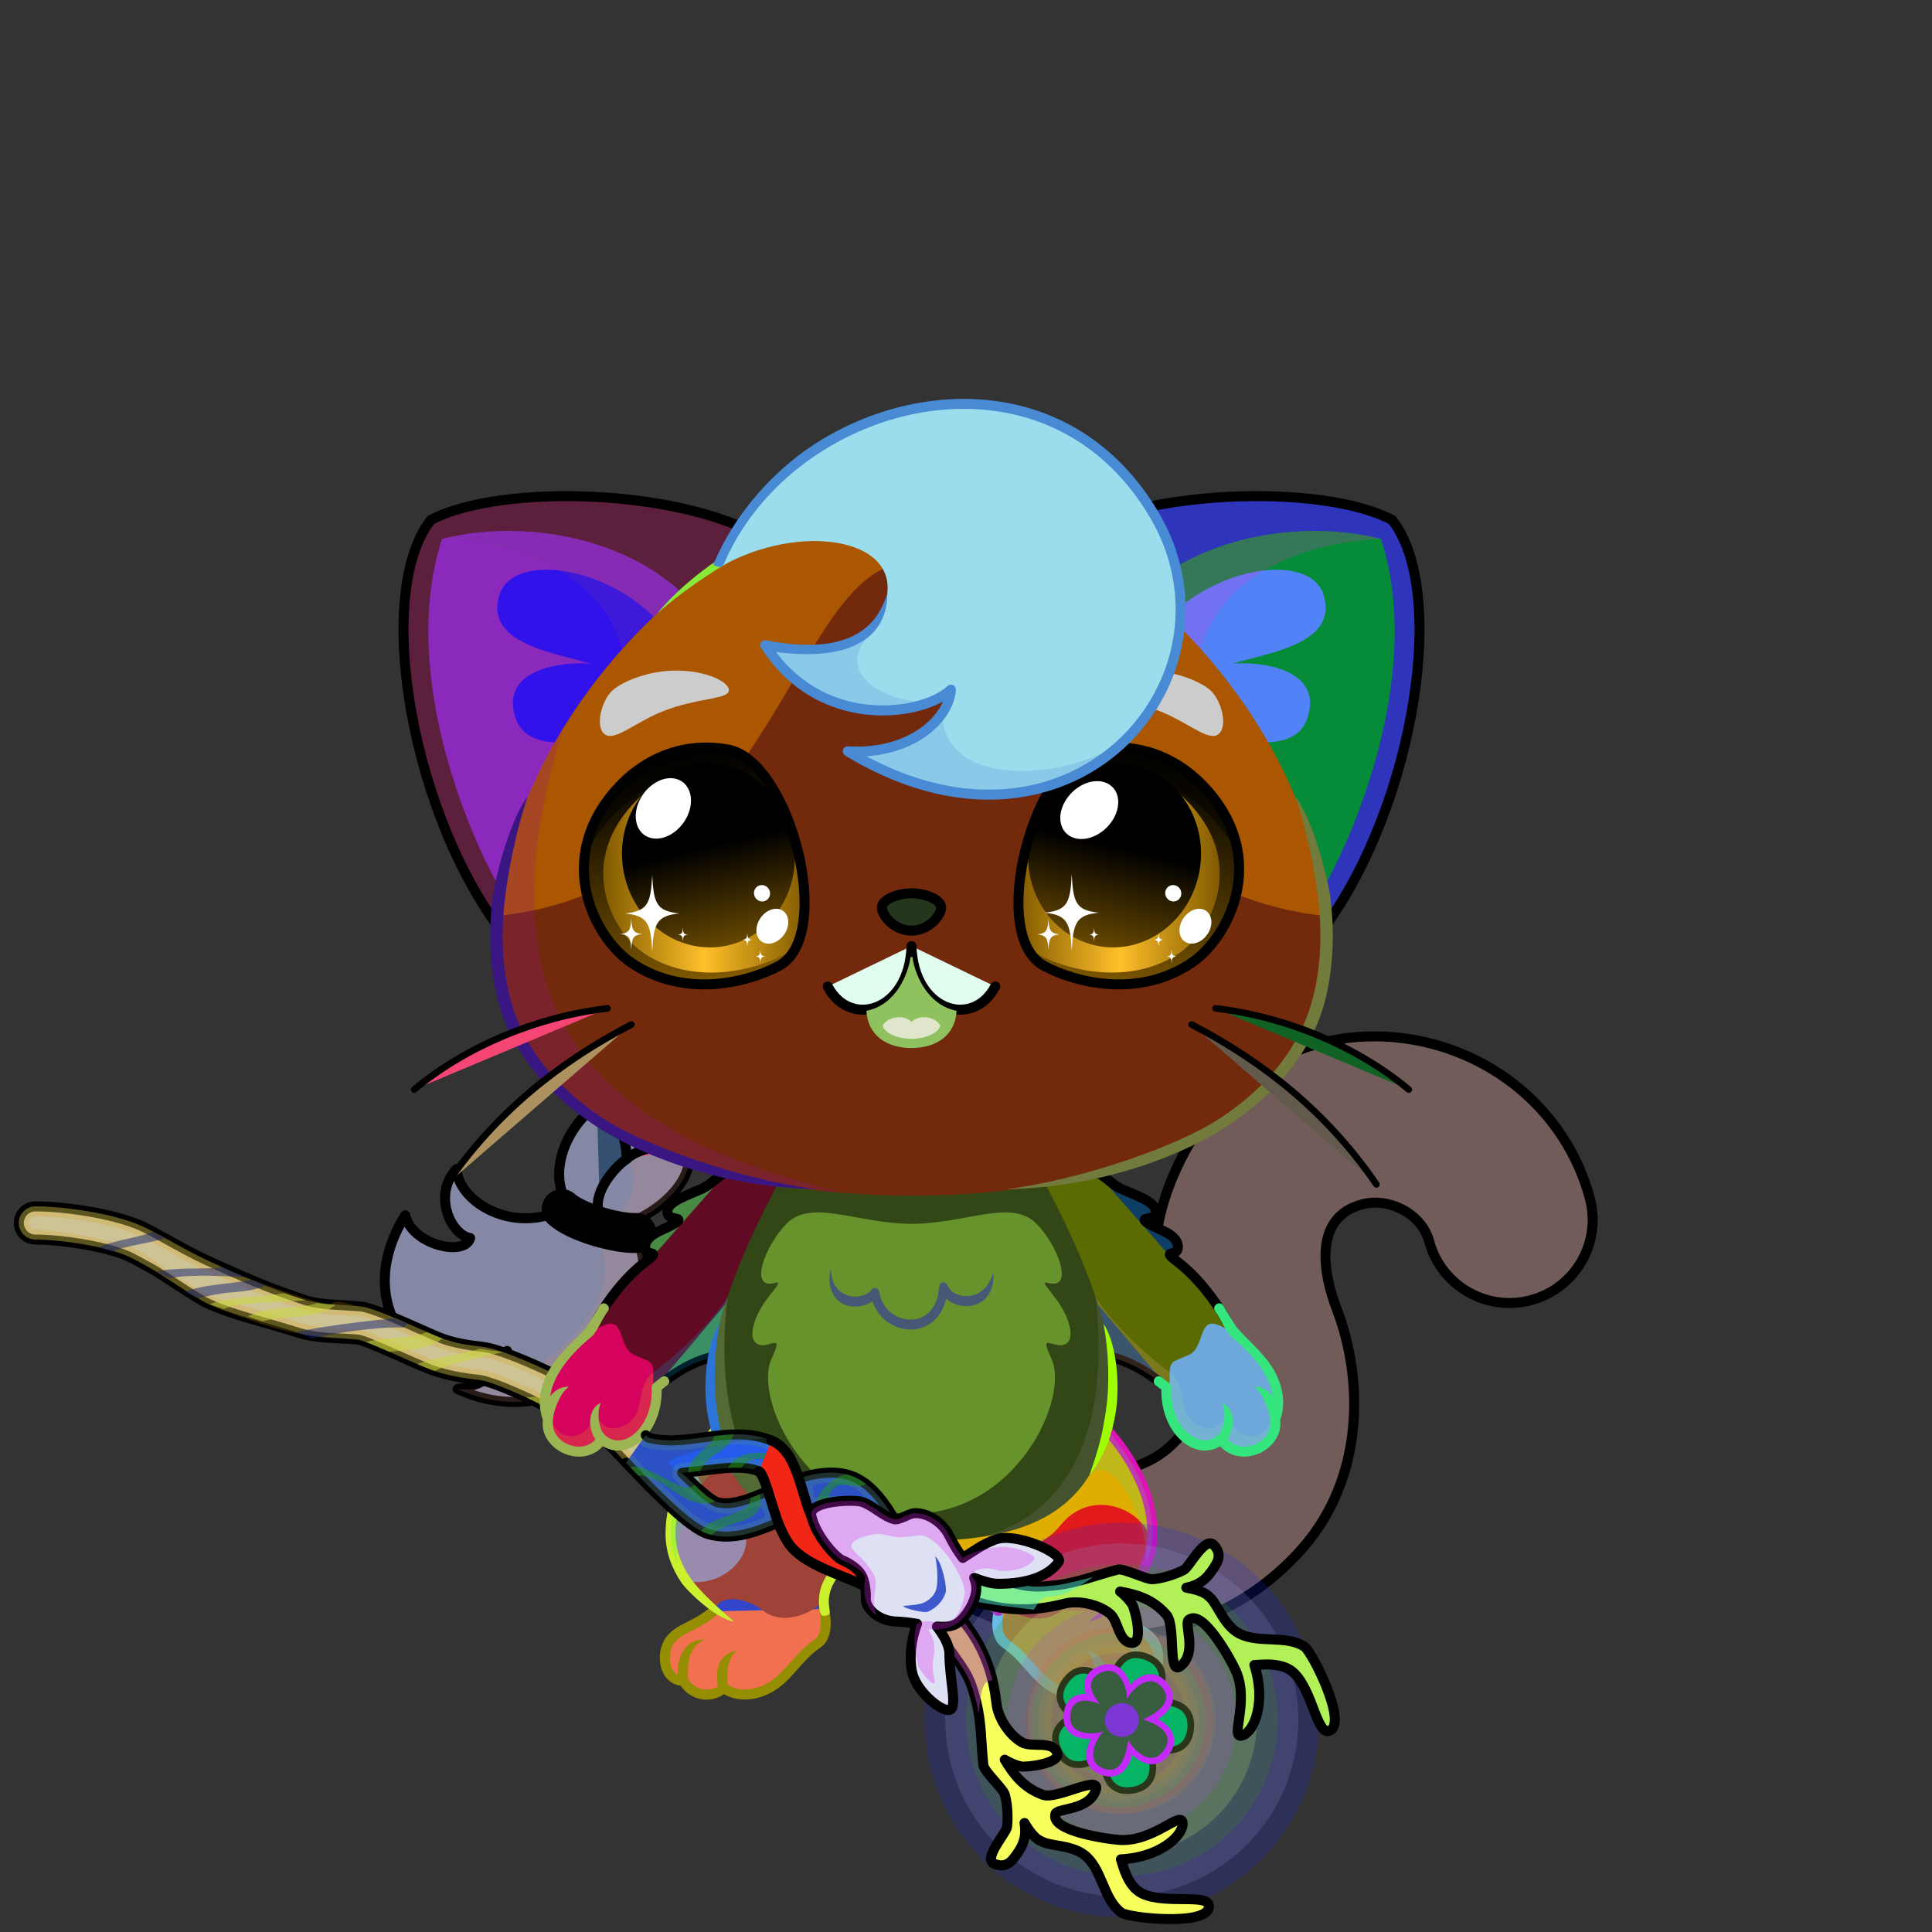<svg xmlns="http://www.w3.org/2000/svg" xmlns:xlink="http://www.w3.org/1999/xlink" style="shape-rendering:geometricPrecision; text-rendering:geometricPrecision; image-rendering:optimizeQuality; fill-rule:evenodd; clip-rule:evenodd" version="1.1" viewBox="0 0 29000 29000" xml:space="preserve"><rect x="0" y="0" width="29000" height="29000" fill="#333333" stroke="none"/><defs><style type="text/css">.HairBack-Cat1fil14 {fill:black;fill-opacity:0.2}
.HairBack-Cat1fil23 {fill:url(#HairBack-Cat1id823)}
.HairBack-Cat1str0 {stroke:black;stroke-width:150;stroke-linecap:round;stroke-linejoin:round}
.HairBack-Cat1fil22 {fill:none}
.HairBack-Cat1str3 {stroke:black;stroke-width:600;stroke-linecap:round;stroke-linejoin:round}
.Tail-Cat0fil25 {fill:url(#Tail-Cat0id925)}
.Tail-Cat0fil26 {fill:#f5e9d9}
.Tail-Cat0fil14 {fill:black;fill-opacity:0.2}
.Tail-Cat0fil22 {fill:none}
.Tail-Cat0str0 {stroke:black;stroke-width:150;stroke-linecap:round;stroke-linejoin:round}
.RightFoot-Cat2fil34 {fill:url(#RightFoot-Cat2id448)}
.RightFoot-Cat2fil14 {fill:black;fill-opacity:0.2}
.RightFoot-Cat2fil22 {fill:none}
.RightFoot-Cat2fil32 {fill:black;fill-rule:nonzero}
.RightLeg-Cat2fil39 {fill:url(#RightLeg-Cat2id19)}
.RightLeg-Cat2fil40 {fill:url(#RightLeg-Cat2id7)}
.RightLeg-Cat2fil32 {fill:black;fill-rule:nonzero}
.RightLeg-Cat2fil14 {fill:black;fill-opacity:0.2}
.LeftFoot-Cat2fil43 {fill:url(#LeftFoot-Cat2id634)}
.LeftFoot-Cat2fil14 {fill:black;fill-opacity:0.2}
.LeftFoot-Cat2fil22 {fill:none}
.LeftFoot-Cat2fil32 {fill:black;fill-rule:nonzero}
.LeftLeg-Cat2fil45 {fill:url(#LeftLeg-Cat2id54)}
.LeftLeg-Cat2fil40 {fill:url(#LeftLeg-Cat2id7)}
.LeftLeg-Cat2fil32 {fill:black;fill-rule:nonzero}
.LeftLeg-Cat2fil14 {fill:black;fill-opacity:0.2}
.RightHand-Cat5fil52 {fill:url(#RightHand-Cat5id171)}
.RightHand-Cat5fil14 {fill:black;fill-opacity:0.2}
.RightHand-Cat5fil22 {fill:none}
.RightHand-Cat5str0 {stroke:black;stroke-width:150;stroke-linecap:round;stroke-linejoin:round}
.RightPaw-Cat0fil26 {fill:#f5e9d9}
.RightPaw-Cat0fil14 {fill:black;fill-opacity:0.2}
.RightPaw-Cat0fil32 {fill:black;fill-rule:nonzero}
.LeftHand-Cat5fil59 {fill:url(#LeftHand-Cat5id490)}
.LeftHand-Cat5fil14 {fill:black;fill-opacity:0.2}
.LeftHand-Cat5fil22 {fill:none}
.LeftHand-Cat5str0 {stroke:black;stroke-width:150;stroke-linecap:round;stroke-linejoin:round}
.LeftPaw-Cat0fil26 {fill:#f5e9d9}
.LeftPaw-Cat0fil14 {fill:black;fill-opacity:0.2}
.LeftPaw-Cat0fil32 {fill:black;fill-rule:nonzero}
.Body-Cat5fil62 {fill:url(#Body-Cat5id318)}
.Body-Cat5fil66 {fill:url(#Body-Cat5id563)}
.Body-Cat5fil14 {fill:black;fill-opacity:0.2}
.Body-Cat5fil32 {fill:black;fill-rule:nonzero}
.Ears-Cat6fil105 {fill:url(#Ears-Cat6id61)}
.Ears-Cat6fil106 {fill:url(#Ears-Cat6id391)}
.Ears-Cat6fil14 {fill:black;fill-opacity:0.2}
.Ears-Cat6fil108 {fill:url(#Ears-Cat6id73)}
.Ears-Cat6fil109 {fill:url(#Ears-Cat6id485)}
.Ears-Cat6fil104 {fill:url(#Ears-Cat6id288)}
.Ears-Cat6str0 {stroke:black;stroke-width:150;stroke-linecap:round;stroke-linejoin:round}
.Ears-Cat6fil107 {fill:url(#Ears-Cat6id93)}
.Head-Cat4fil143 {fill:url(#Head-Cat4id35)}
.Head-Cat4fil144 {fill:url(#Head-Cat4id320)}
.Head-Cat4fil14 {fill:black;fill-opacity:0.2}
.Head-Cat4fil32 {fill:black;fill-rule:nonzero}
.Mouth-Cat7fil100 {fill:black}
.Mouth-Cat7fil151 {fill:#FF9999}
.Mouth-Cat7fil22 {fill:none}
.Mouth-Cat7str0 {stroke:black;stroke-width:150;stroke-linecap:round;stroke-linejoin:round}
.Eyes-Cat4fil172 {fill:url(#Eyes-Cat4id947)}
.Eyes-Cat4fil157 {fill:black;fill-opacity:0.502}
.Eyes-Cat4fil173 {fill:url(#Eyes-Cat4id595)}
.Eyes-Cat4fil174 {fill:url(#Eyes-Cat4id786)}
.Eyes-Cat4fil152 {fill:white}
.Eyes-Cat4fil175 {fill:url(#Eyes-Cat4id943)}
.Eyes-Cat4fil176 {fill:url(#Eyes-Cat4id591)}
.Eyes-Cat4fil177 {fill:url(#Eyes-Cat4id752)}
.Eyes-Cat4fil155 {fill:#ffffff}
.Eyes-Cat4fil14 {fill:black;fill-opacity:0.2}
.Eyes-Cat4fil22 {fill:none}
.Eyes-Cat4str4 {stroke:black;stroke-width:150}
.Moustache-Cat1fil22 {fill:none}
.Moustache-Cat1str5 {stroke:black;stroke-width:100;stroke-linecap:round;stroke-linejoin:round}
.Nose-Cat0fil221 {fill:url(#Nose-Cat0id921)}
.Nose-Cat0str0 {stroke:black;stroke-width:150;stroke-linecap:round;stroke-linejoin:round}
.Hair-Cat5fil227 {fill:url(#Hair-Cat5id720)}
.Hair-Cat5fil14 {fill:black;fill-opacity:0.2}
.Hair-Cat5fil32 {fill:black;fill-rule:nonzero}
.WeaponOstaraBack-Mediumfil0 {fill:black;fill-opacity:0.302}
.WeaponOstaraBack-Mediumfil445 {fill:black;fill-opacity:0.2}
.WeaponOstaraBack-Mediumfil280 {fill:black;fill-opacity:0.502}
.WeaponOstaraBack-Mediumfil444 {fill:url(#WeaponOstaraBack-Mediumid14)}
.WeaponOstaraBack-Mediumstr0 {stroke:black;stroke-width:150;stroke-linecap:round;stroke-linejoin:round;stroke-miterlimit:2.613}
.WeaponOstara-Mediumfil446 {fill:#B1F2B9;fill-opacity:0.2}
.WeaponOstara-Mediumfil447 {fill:#DBFFE0;fill-opacity:0.102}
.WeaponOstara-Mediumfil448 {fill:url(#WeaponOstara-Mediumid1191)}
.WeaponOstara-Mediumfil449 {fill:#47472A;fill-opacity:0.502}
.WeaponOstara-Mediumfil450 {fill:url(#WeaponOstara-Mediumid1192)}
.WeaponOstara-Mediumfil451 {fill:#DBA773;fill-rule:nonzero}
.WeaponOstara-Mediumfil452 {fill:url(#WeaponOstara-Mediumid931)}
.WeaponOstara-Mediumfil280 {fill:black;fill-opacity:0.502}
.WeaponOstara-Mediumfil455 {fill:url(#WeaponOstara-Mediumid10)}
.WeaponOstara-Mediumfil0 {fill:black;fill-opacity:0.302}
.WeaponOstara-Mediumfil445 {fill:black;fill-opacity:0.2}
.WeaponOstara-Mediumfil457 {fill:url(#WeaponOstara-Mediumid1238);fill-rule:nonzero}
.WeaponOstara-Mediumfil29 {fill:none}
.WeaponOstara-Mediumstr10 {stroke:#293619;stroke-width:100;stroke-linecap:round;stroke-linejoin:round;stroke-miterlimit:22.926}
.WeaponOstara-Mediumfil453 {fill:url(#WeaponOstara-Mediumid585)}
.WeaponOstara-Mediumstr4 {stroke:black;stroke-width:150;stroke-linecap:round;stroke-linejoin:round;stroke-miterlimit:22.926}
.WeaponOstara-Mediumfil454 {fill:url(#WeaponOstara-Mediumid533)}
.WeaponOstara-Mediumfil456 {fill:url(#WeaponOstara-Mediumid517)}
</style><linearGradient gradientUnits="userSpaceOnUse" id="HairBack-Cat1id823" x1="7014.47" x2="9863.71" y1="20527.4" y2="16190.6">
   <stop offset="0" style="stop-opacity:1; stop-color:#ffecfd"/>
   <stop offset="0.722" style="stop-opacity:1; stop-color:#e6bee2"/>
   <stop offset="1" style="stop-opacity:1; stop-color:#e6bee2"/>
  </linearGradient><linearGradient gradientUnits="objectBoundingBox" id="Tail-Cat0id925" x1="56.92%" x2="43.08%" y1="93.429%" y2="6.571%">
   <stop offset="0" style="stop-opacity:1; stop-color:#c28432"/>
   <stop offset="1" style="stop-opacity:1; stop-color:#ffc375"/>
  </linearGradient><linearGradient gradientUnits="userSpaceOnUse" id="RightFoot-Cat2id448" x1="16353.3" x2="16006.4" y1="25487.2" y2="23702.7">
   <stop offset="0" style="stop-opacity:1; stop-color:#ffffff"/>
   <stop offset="0.369" style="stop-opacity:1; stop-color:#c28432"/>
   <stop offset="0.69" style="stop-opacity:1; stop-color:#e8a247"/>
   <stop offset="1" style="stop-opacity:1; stop-color:#e8a247"/>
  </linearGradient><linearGradient gradientUnits="userSpaceOnUse" id="RightLeg-Cat2id19" x1="15490.3" x2="15490.3" y1="24284.1" y2="21188.2">
   <stop offset="0" style="stop-opacity:1; stop-color:#ffc375"/>
   <stop offset="0.439" style="stop-opacity:1; stop-color:#ffc375"/>
   <stop offset="1" style="stop-opacity:1; stop-color:#e8a247"/>
  </linearGradient><linearGradient gradientUnits="objectBoundingBox" id="RightLeg-Cat2id7" x1="50%" x2="50%" xlink:href="#RightLeg-Cat2id5" y1="99.999%" y2="0%">
  </linearGradient><linearGradient gradientUnits="userSpaceOnUse" id="LeftFoot-Cat2id634" x1="10992.4" x2="11375.5" xlink:href="#LeftFoot-Cat2id448" y1="25464.3" y2="23725.6">
  </linearGradient><linearGradient gradientUnits="objectBoundingBox" id="LeftLeg-Cat2id54" x1="50%" x2="50%" xlink:href="#LeftLeg-Cat2id19" y1="100%" y2="0%">
  </linearGradient><linearGradient gradientUnits="objectBoundingBox" id="LeftLeg-Cat2id7" x1="50%" x2="50%" xlink:href="#LeftLeg-Cat2id5" y1="99.999%" y2="0%">
  </linearGradient><linearGradient gradientUnits="userSpaceOnUse" id="RightHand-Cat5id171" x1="15998.8" x2="17409.8" y1="17683.5" y2="20852.5">
   <stop offset="0" style="stop-opacity:1; stop-color:#c28432"/>
   <stop offset="0.031" style="stop-opacity:1; stop-color:#c28432"/>
   <stop offset="0.878" style="stop-opacity:1; stop-color:#e8a247"/>
   <stop offset="1" style="stop-opacity:1; stop-color:#e8a247"/>
  </linearGradient><linearGradient gradientUnits="userSpaceOnUse" id="LeftHand-Cat5id490" x1="11365" x2="9954.09" xlink:href="#LeftHand-Cat5id171" y1="17683.5" y2="20852.5">
  </linearGradient><linearGradient gradientUnits="objectBoundingBox" id="Body-Cat5id318" x1="50%" x2="50%" xlink:href="#Body-Cat5id36" y1="0%" y2="100%">
  </linearGradient><linearGradient gradientUnits="userSpaceOnUse" id="Body-Cat5id563" x1="13681.9" x2="13681.9" y1="22723.6" y2="18198.8">
   <stop offset="0" style="stop-opacity:1; stop-color:#f5e9d9"/>
   <stop offset="0.459" style="stop-opacity:1; stop-color:#f5e9d9"/>
   <stop offset="1" style="stop-opacity:1; stop-color:#e8d8c3"/>
  </linearGradient><linearGradient gradientUnits="userSpaceOnUse" id="Ears-Cat6id61" x1="6344" x2="10713.3" y1="10122.8" y2="11711.6">
   <stop offset="0" style="stop-opacity:1; stop-color:#F5E2E2"/>
   <stop offset="1" style="stop-opacity:1; stop-color:#C49D9D"/>
  </linearGradient><linearGradient gradientUnits="userSpaceOnUse" id="Ears-Cat6id391" x1="7496.54" x2="10242.5" xlink:href="#Ears-Cat6id114" y1="9584.66" y2="10114.6">
  </linearGradient><linearGradient gradientUnits="userSpaceOnUse" id="Ears-Cat6id73" x1="21020.1" x2="16650.4" xlink:href="#Ears-Cat6id61" y1="10122" y2="11712.4">
  </linearGradient><linearGradient gradientUnits="userSpaceOnUse" id="Ears-Cat6id485" x1="19867.1" x2="17121.7" xlink:href="#Ears-Cat6id114" y1="9585.28" y2="10114">
  </linearGradient><linearGradient gradientUnits="userSpaceOnUse" id="Ears-Cat6id288" x1="6917.52" x2="10726" xlink:href="#Ears-Cat6id93" y1="8315.58" y2="13258.5">
  </linearGradient><linearGradient gradientUnits="userSpaceOnUse" id="Head-Cat4id35" x1="13681.9" x2="13681.9" y1="17936.7" y2="7484.8">
   <stop offset="0" style="stop-opacity:1; stop-color:#c28432"/>
   <stop offset="0.4" style="stop-opacity:1; stop-color:#e8a247"/>
   <stop offset="1" style="stop-opacity:1; stop-color:#ffc375"/>
  </linearGradient><linearGradient gradientUnits="userSpaceOnUse" id="Head-Cat4id320" x1="13681.9" x2="13681.9" xlink:href="#Head-Cat4id230" y1="8439.82" y2="17946.7">
  </linearGradient><linearGradient gradientUnits="userSpaceOnUse" id="Eyes-Cat4id947" x1="10821.5" x2="10019.4" xlink:href="#Eyes-Cat4id27" y1="14683.6" y2="11312.6">
  </linearGradient><linearGradient gradientUnits="userSpaceOnUse" id="Eyes-Cat4id595" x1="9055.3" x2="12085" xlink:href="#Eyes-Cat4id57" y1="13058.1" y2="13058.1">
  </linearGradient><linearGradient gradientUnits="userSpaceOnUse" id="Eyes-Cat4id786" x1="10316" x2="10951.1" xlink:href="#Eyes-Cat4id384" y1="11494.4" y2="14182.5">
  </linearGradient><linearGradient gradientUnits="objectBoundingBox" id="Eyes-Cat4id943" x1="37.894%" x2="62.106%" xlink:href="#Eyes-Cat4id27" y1="97.407%" y2="2.593%">
  </linearGradient><linearGradient gradientUnits="userSpaceOnUse" id="Eyes-Cat4id591" x1="15278.9" x2="18308.6" xlink:href="#Eyes-Cat4id57" y1="13058.1" y2="13058.1">
  </linearGradient><linearGradient gradientUnits="userSpaceOnUse" id="Eyes-Cat4id752" x1="17047.8" x2="16412.8" xlink:href="#Eyes-Cat4id384" y1="11494.4" y2="14182.5">
  </linearGradient><linearGradient gradientUnits="userSpaceOnUse" id="Nose-Cat0id921" x1="13681.9" x2="13681.9" y1="13407.9" y2="13968.6">
   <stop offset="0" style="stop-opacity:1; stop-color:#FFCCCC"/>
   <stop offset="1" style="stop-opacity:1; stop-color:#DB9092"/>
  </linearGradient><linearGradient gradientUnits="userSpaceOnUse" id="Hair-Cat5id720" x1="14268.2" x2="14268.2" y1="11928.5" y2="6089.81">
   <stop offset="0" style="stop-opacity:1; stop-color:#e6bee2"/>
   <stop offset="0.612" style="stop-opacity:1; stop-color:#ffecfd"/>
   <stop offset="1" style="stop-opacity:1; stop-color:#ffecfd"/>
  </linearGradient><linearGradient gradientUnits="userSpaceOnUse" id="WeaponOstaraBack-Mediumid14" x1="3408.03" x2="6624.12" xlink:href="#WeaponOstaraBack-Mediumid10" y1="17509.63" y2="22613.73">
  </linearGradient><radialGradient cx="16879.48" cy="25838.11" fx="16879.48" fy="25838.11" gradientTransform="matrix(-0.116 1.109 -1.086 -0.113 46880 10047)" gradientUnits="userSpaceOnUse" id="WeaponOstara-Mediumid1191" r="918.23" xlink:href="#WeaponOstara-Mediumid991">
  </radialGradient><radialGradient cx="16871.64" cy="25839.01" fx="16871.64" fy="25839.01" gradientTransform="matrix(-0.86 1.185 -1.16 -0.842 61364 27589)" gradientUnits="userSpaceOnUse" id="WeaponOstara-Mediumid1192" r="555.62">
   <stop offset="0" style="stop-opacity:1; stop-color:#F7AF7B"/>
   <stop offset="0.588" style="stop-opacity:1; stop-color:#FFEFBD"/>
   <stop offset="1" style="stop-opacity:1; stop-color:#FFEAC9"/>
  </radialGradient><radialGradient cx="16838.68" cy="25818.13" fx="16838.68" fy="25818.13" gradientTransform="matrix(-0.815 1.124 -1.124 -0.815 59593 27942)" gradientUnits="userSpaceOnUse" id="WeaponOstara-Mediumid931" r="182.9">
   <stop offset="0" style="stop-opacity:1; stop-color:#FFC369"/>
   <stop offset="1" style="stop-opacity:1; stop-color:#DC9748"/>
  </radialGradient><linearGradient gradientUnits="userSpaceOnUse" id="WeaponOstara-Mediumid10" x1="10381.28" x2="12443.56" y1="21480.25" y2="23865.17">
   <stop offset="0" style="stop-opacity:1; stop-color:#8F5621"/>
   <stop offset="0.271" style="stop-opacity:1; stop-color:#7B522B"/>
   <stop offset="0.49" style="stop-opacity:1; stop-color:#AD7D51"/>
   <stop offset="1" style="stop-opacity:1; stop-color:#8D5B2C"/>
  </linearGradient><linearGradient gradientUnits="userSpaceOnUse" id="WeaponOstara-Mediumid1238" x1="13713.56" x2="14195.23" xlink:href="#WeaponOstara-Mediumid1233" y1="23692.9" y2="23906.97">
  </linearGradient><linearGradient gradientUnits="userSpaceOnUse" id="WeaponOstara-Mediumid585" x1="13925.45" x2="18061.3" xlink:href="#WeaponOstara-Mediumid51" y1="24985.12" y2="28284.07">
  </linearGradient><linearGradient gradientUnits="userSpaceOnUse" id="WeaponOstara-Mediumid533" x1="15068.61" x2="19615.26" xlink:href="#WeaponOstara-Mediumid51" y1="23311.83" y2="26016.68">
  </linearGradient><linearGradient gradientUnits="userSpaceOnUse" id="WeaponOstara-Mediumid517" x1="12188.09" x2="15195.89" xlink:href="#WeaponOstara-Mediumid51" y1="22908.06" y2="25033.7">
  </linearGradient><linearGradient gradientUnits="objectBoundingBox" id="RightLeg-Cat2id5" x1="50%" x2="50%" y1="0%" y2="100%">
   <stop offset="0" style="stop-opacity:1; stop-color:#ffffff"/>
   <stop offset="1" style="stop-opacity:1; stop-color:#ffffff"/>
  </linearGradient><linearGradient gradientUnits="userSpaceOnUse" id="LeftFoot-Cat2id448" x1="16353.3" x2="16006.4" y1="25487.2" y2="23702.7">
   <stop offset="0" style="stop-opacity:1; stop-color:#ffffff"/>
   <stop offset="0.369" style="stop-opacity:1; stop-color:#c28432"/>
   <stop offset="0.69" style="stop-opacity:1; stop-color:#e8a247"/>
   <stop offset="1" style="stop-opacity:1; stop-color:#e8a247"/>
  </linearGradient><linearGradient gradientUnits="userSpaceOnUse" id="LeftLeg-Cat2id19" x1="15490.3" x2="15490.3" y1="24284.1" y2="21188.2">
   <stop offset="0" style="stop-opacity:1; stop-color:#ffc375"/>
   <stop offset="0.439" style="stop-opacity:1; stop-color:#ffc375"/>
   <stop offset="1" style="stop-opacity:1; stop-color:#e8a247"/>
  </linearGradient><linearGradient gradientUnits="objectBoundingBox" id="LeftLeg-Cat2id5" x1="50%" x2="50%" y1="0%" y2="100%">
   <stop offset="0" style="stop-opacity:1; stop-color:#ffffff"/>
   <stop offset="1" style="stop-opacity:1; stop-color:#ffffff"/>
  </linearGradient><linearGradient gradientUnits="userSpaceOnUse" id="LeftHand-Cat5id171" x1="15998.8" x2="17409.8" y1="17683.5" y2="20852.5">
   <stop offset="0" style="stop-opacity:1; stop-color:#c28432"/>
   <stop offset="0.031" style="stop-opacity:1; stop-color:#c28432"/>
   <stop offset="0.878" style="stop-opacity:1; stop-color:#e8a247"/>
   <stop offset="1" style="stop-opacity:1; stop-color:#e8a247"/>
  </linearGradient><linearGradient gradientUnits="userSpaceOnUse" id="Body-Cat5id36" x1="13681.9" x2="13681.9" y1="17936.7" y2="7484.8">
   <stop offset="0" style="stop-opacity:1; stop-color:#c28432"/>
   <stop offset="0.031" style="stop-opacity:1; stop-color:#c28432"/>
   <stop offset="0.529" style="stop-opacity:1; stop-color:#e8a247"/>
   <stop offset="1" style="stop-opacity:1; stop-color:#ffc375"/>
  </linearGradient><linearGradient gradientUnits="userSpaceOnUse" id="Ears-Cat6id114" x1="7986.1" x2="9822.34" y1="9926.47" y2="10545.7">
   <stop offset="0" style="stop-opacity:1; stop-color:#E4BBB9"/>
   <stop offset="1" style="stop-opacity:1; stop-color:#B88383"/>
  </linearGradient><linearGradient gradientUnits="userSpaceOnUse" id="Ears-Cat6id93" x1="20445.8" x2="16638.5" y1="8315.13" y2="13258.9">
   <stop offset="0" style="stop-opacity:1; stop-color:#ffc375"/>
   <stop offset="0.502" style="stop-opacity:1; stop-color:#e8a247"/>
   <stop offset="1" style="stop-opacity:1; stop-color:#c28432"/>
  </linearGradient><linearGradient gradientUnits="userSpaceOnUse" id="Head-Cat4id230" x1="13681.9" x2="13681.9" y1="13028.8" y2="17278">
   <stop offset="0" style="stop-opacity:1; stop-color:#f5e9d9"/>
   <stop offset="0.659" style="stop-opacity:1; stop-color:#f5e9d9"/>
   <stop offset="1" style="stop-opacity:1; stop-color:#e8d8c3"/>
  </linearGradient><linearGradient gradientUnits="userSpaceOnUse" id="Eyes-Cat4id27" x1="16937.6" x2="16937.6" y1="14961.3" y2="11448.6">
   <stop offset="0" style="stop-opacity:1; stop-color:#805900"/>
   <stop offset="1" style="stop-opacity:1; stop-color:black"/>
  </linearGradient><linearGradient gradientUnits="objectBoundingBox" id="Eyes-Cat4id57" x1="100%" x2="0%" y1="50%" y2="50%">
   <stop offset="0" style="stop-opacity:1; stop-color:#805900"/>
   <stop offset="0.502" style="stop-opacity:1; stop-color:#ffc029"/>
   <stop offset="1" style="stop-opacity:1; stop-color:#805900"/>
  </linearGradient><linearGradient gradientUnits="userSpaceOnUse" id="Eyes-Cat4id384" x1="16417.8" x2="16417.8" y1="11784.3" y2="14068.5">
   <stop offset="0" style="stop-opacity:1; stop-color:black"/>
   <stop offset="0.45" style="stop-opacity:1; stop-color:black"/>
   <stop offset="1" style="stop-opacity:1; stop-color:#664700"/>
  </linearGradient><linearGradient gradientUnits="userSpaceOnUse" id="WeaponOstaraBack-Mediumid10" x1="10381.28" x2="12443.56" y1="21480.25" y2="23865.17">
   <stop offset="0" style="stop-opacity:1; stop-color:#8F5621"/>
   <stop offset="0.271" style="stop-opacity:1; stop-color:#7B522B"/>
   <stop offset="0.49" style="stop-opacity:1; stop-color:#AD7D51"/>
   <stop offset="1" style="stop-opacity:1; stop-color:#8D5B2C"/>
  </linearGradient><radialGradient cx="16709.98" cy="25058.95" fx="16709.98" fy="25058.95" gradientTransform="matrix(-0.034 1.041 -1.02 -0.034 42830 8497)" gradientUnits="userSpaceOnUse" id="WeaponOstara-Mediumid991" r="849.21">
   <stop offset="0" style="stop-opacity:1; stop-color:#FF9E59"/>
   <stop offset="1" style="stop-opacity:1; stop-color:#A2B541"/>
  </radialGradient><linearGradient gradientUnits="userSpaceOnUse" id="WeaponOstara-Mediumid1233" x1="14036.55" x2="14531.96" y1="23544.76" y2="23724.77">
   <stop offset="0" style="stop-opacity:1; stop-color:#754921"/>
   <stop offset="1" style="stop-opacity:1; stop-color:#9F7248"/>
  </linearGradient><linearGradient gradientUnits="userSpaceOnUse" id="WeaponOstara-Mediumid51" x1="14149.4" x2="14240.43" y1="19888.38" y2="19162.9">
   <stop offset="0" style="stop-opacity:1; stop-color:#8F5621"/>
   <stop offset="0.231" style="stop-opacity:1; stop-color:#7B522B"/>
   <stop offset="0.639" style="stop-opacity:1; stop-color:#AD7D51"/>
   <stop offset="1" style="stop-opacity:1; stop-color:#8D5B2C"/>
  </linearGradient></defs><g id="HairBack-Cat1">
 <animateTransform additive="sum" attributeName="transform" dur="10" repeatCount="indefinite" type="translate" values="0;0 200;0;0 200;0;0 200;0;0 200;0"/>
  <path class="HairBack-Cat1fil23 HairBack-Cat1str0" d="M8904 15674c-122,323 -111,671 56,915 -472,326 -760,1055 -416,1512 -792,473 -1662,-48 -1691,-553 -362,380 -87,988 204,1035 -77,286 -878,102 -974,-341 -934,1504 462,2772 1528,2036 -3,220 -309,519 -742,572 1840,843 3402,-1266 2571,-2492 634,-248 1035,-801 859,-1114 380,-114 720,-529 804,-958 -829,-62 -1588,-255 -2199,-612z" style="fill:#8588a5"/>
  <path class="HairBack-Cat1fil14" d="M6869 20850c1840,843 3402,-1266 2571,-2492 634,-248 1035,-801 859,-1114 380,-114 720,-529 804,-958 -413,-31 -809,-94 -1178,-194 484,553 -16,1050 -516,1302 300,333 -52,1055 -617,954 1009,1130 -902,2626 -1923,2502z" style="fill:#d08779"/>
  <path class="HairBack-Cat1fil22 HairBack-Cat1str3" d="M8432 18149c225,205 844,371 1120,359" style="fill:#944a76"/>
  <path class="HairBack-Cat1fil22 HairBack-Cat1str0" d="M10299 17244c-290,-54 -665,-46 -890,150" style="fill:#f05387"/>
  <path class="HairBack-Cat1fil22 HairBack-Cat1str0" d="M8960 16589c306,199 425,368 449,805 -221,152 -542,568 -402,834" style="fill:#344f70"/>
  <path class="HairBack-Cat1fil22 HairBack-Cat1str0" d="M9757 16043c-223,107 -506,437 -454,882" style="fill:#6aa0cc"/>
 </g><g id="Tail-Cat0">
  <path class="Tail-Cat0fil25" d="M12493 21526c-108,-680 356,-1318 1035,-1426 680,-108 1318,356 1426,1035 72,449 615,757 1013,871 277,80 569,104 842,61 324,-52 634,-203 873,-476 315,-359 185,-698 48,-1055 -333,-871 -681,-1781 -6,-3132 633,-1266 1884,-1986 3288,-1826 1347,153 2497,1082 2852,2410 178,666 -218,1350 -884,1528 -666,178 -1350,-218 -1528,-884 -111,-412 -602,-663 -1007,-554 -739,197 -584,1038 -381,1569 411,1074 408,2538 -507,3585 -653,748 -1490,1157 -2357,1296 -1260,201 -2607,-168 -3570,-1011 -591,-519 -1010,-1199 -1137,-1991z" style="fill:#eb4b1d"/>
  <path class="Tail-Cat0fil26" d="M17666 17404c633,-1266 1884,-1986 3288,-1826 1347,153 2497,1082 2852,2410 178,666 -218,1350 -884,1528 -666,178 -1350,-218 -1528,-884 -111,-412 -602,-663 -1007,-554 -739,197 -584,1038 -381,1569 -1404,-333 -610,-3081 -2340,-2243z" style="fill:#656d4a"/>
  <path class="Tail-Cat0fil14" d="M12493 21526c-51,-321 26,-633 192,-884l227 -137c304,-15 813,942 1117,927 875,2545 4568,3180 6172,593 -119,430 -326,844 -644,1207 -653,748 -1490,1157 -2357,1296 -1260,201 -2607,-168 -3570,-1011 -591,-519 -1010,-1199 -1137,-1991z" style="fill:#149f7c"/>
  <path class="Tail-Cat0fil14" d="M23852 18675c-20,64 -45,127 -75,187 20,-67 45,-129 75,-187zm-75 188c-154,311 -436,557 -797,653 -666,178 -1350,-218 -1528,-884 -111,-412 -602,-663 -1007,-554 -372,99 -517,362 -544,666l0 0c-70,-634 533,-1204 1070,-1107 893,163 894,897 1378,1194 482,295 900,330 1428,32z" style="fill:#5bd492"/>
  <path class="Tail-Cat0fil22 Tail-Cat0str0" d="M12493 21526c-108,-680 356,-1318 1035,-1426 680,-108 1318,356 1426,1035 72,449 615,757 1013,871 277,80 569,104 842,61 324,-52 634,-203 873,-476 315,-359 185,-698 48,-1055 -333,-871 -681,-1781 -6,-3132 633,-1266 1884,-1986 3288,-1826 1347,153 2497,1082 2852,2410 178,666 -218,1350 -884,1528 -666,178 -1350,-218 -1528,-884 -111,-412 -602,-663 -1007,-554 -739,197 -584,1038 -381,1569 411,1074 408,2538 -507,3585 -653,748 -1490,1157 -2357,1296 -1260,201 -2607,-168 -3570,-1011 -591,-519 -1010,-1199 -1137,-1991z" style="fill:#715c59"/>
 </g><g id="RightFoot-Cat2">
  <path class="RightFoot-Cat2fil34" d="M17107 25230c-124,214 -404,285 -611,106 -71,70 -277,145 -526,65 -410,-131 -508,-461 -851,-710 -221,-159 -124,-477 -114,-668 364,340 783,-165 1076,-248 374,-102 737,158 534,413 199,95 520,237 673,411 169,192 121,631 -181,631z" style="fill:#f45b36"/>
  <path class="RightFoot-Cat2fil14" d="M17107 25230c-124,214 -404,285 -611,106 -71,70 -277,145 -526,65 -410,-131 -518,-492 -872,-726 -156,-103 -135,-387 -103,-573 18,-14 37,-27 56,-38 -60,533 1445,1528 1433,860 214,342 596,186 545,-150 127,134 271,-14 143,-274 182,62 215,288 209,441 -17,153 -106,289 -274,289z" style="fill:#5f0b5d"/>
  <path class="RightFoot-Cat2fil22" d="M16655 24186c278,231 480,239 633,413 169,192 121,631 -181,631 -124,214 -404,285 -611,106 -71,70 -277,145 -526,65 -410,-131 -520,-489 -872,-726 -156,-105 -138,-331 -109,-524" style="fill:#e69506"/>
  <path class="RightFoot-Cat2fil32" d="M16703 24128c-31,-26 -78,-22 -105,10 -27,31 -22,79 9,105 144,120 266,182 373,236 100,50 184,92 252,169 81,92 97,256 55,370 -18,49 -49,94 -96,118 7,-269 -115,-534 -402,-526 186,95 268,253 247,592 -49,79 -127,137 -220,155 -79,15 -160,-2 -228,-45 38,-218 10,-484 -289,-538 139,98 163,330 142,511 -32,29 -98,60 -189,72 -75,9 -164,4 -260,-27 -221,-71 -352,-219 -489,-375 -104,-118 -211,-239 -363,-342 -57,-38 -82,-102 -91,-176 -11,-85 -1,-183 13,-274 15,-98 -130,-119 -144,-22 -16,102 -31,212 -18,314 14,114 57,216 157,282 136,92 236,206 333,317 151,171 295,335 557,419 119,38 230,44 323,32 93,-11 171,-41 226,-75 103,70 225,98 348,74 125,-24 233,-98 305,-202 136,-15 232,-107 279,-232 61,-166 34,-387 -84,-521 -86,-98 -183,-147 -296,-204 -100,-50 -214,-108 -345,-217z" style="fill:#71f0ea"/>
 </g><g id="LeftFoot-Cat2">
  <path class="LeftFoot-Cat2fil43" d="M10257 25230c124,214 404,285 611,106 71,70 277,145 526,65 410,-131 508,-461 851,-710 221,-159 124,-477 114,-668 -364,340 -783,-165 -1076,-248 -374,-102 -737,158 -535,413 -198,95 -519,237 -672,411 -169,192 -121,631 181,631z" style="fill:#3345c8"/>
  <path class="LeftFoot-Cat2fil14" d="M10257 25230c124,214 404,285 611,106 71,70 277,145 526,65 410,-131 518,-492 871,-726 157,-103 136,-387 103,-573 -17,-14 -36,-27 -55,-38 60,533 -1445,1528 -1434,860 -213,342 -595,186 -544,-150 -127,134 -271,-14 -143,-274 -182,62 -215,288 -209,441 17,153 106,289 274,289z" style="fill:#02fd96"/>
  <path class="LeftFoot-Cat2fil22" d="M10708 24186c-277,231 -480,239 -632,413 -169,192 -121,631 181,631 124,214 404,285 611,106 71,70 277,145 526,65 410,-131 520,-489 871,-726 156,-105 139,-331 110,-524" style="fill:#f17050"/>
  <path class="LeftFoot-Cat2fil32" d="M10660 24128c32,-26 79,-22 106,10 26,31 22,79 -10,105 -143,120 -266,182 -373,236 -99,50 -183,92 -251,169 -81,92 -97,256 -55,370 18,49 49,94 96,118 -7,-269 115,-534 402,-526 -186,95 -268,253 -247,592 49,79 127,137 220,155 79,15 160,-2 228,-45 -39,-218 -11,-484 289,-538 -139,98 -163,330 -142,511 31,29 98,60 189,72 75,9 163,4 259,-27 222,-71 353,-219 490,-375 104,-118 210,-239 363,-342 56,-38 82,-102 91,-176 11,-85 0,-183 -14,-274 -14,-98 131,-119 145,-22 16,102 31,212 18,314 -14,114 -58,216 -157,282 -136,92 -236,206 -333,317 -151,171 -296,335 -557,419 -119,38 -230,44 -323,32 -93,-11 -171,-41 -226,-75 -103,70 -226,98 -349,74 -124,-24 -233,-98 -304,-202 -136,-15 -232,-107 -279,-232 -61,-166 -34,-387 84,-521 86,-98 183,-147 296,-204 100,-50 214,-108 344,-217z" style="fill:#958e01"/>
 </g><g id="RightLeg-Cat2">
  <path class="RightLeg-Cat2fil39" d="M13682 23259c428,0 1377,183 1321,776 215,222 637,350 896,149 312,-243 712,-232 720,-12 370,-265 678,-701 680,-1146 2,-860 -666,-1598 -969,-1838 -621,860 -1470,1269 -2648,1328l0 743z" style="fill:#dfae01"/>
  <path class="RightLeg-Cat2fil40" d="M14908 23727c77,139 99,276 95,318 215,222 637,350 896,149 312,-243 712,-232 720,-12 309,-221 576,-573 655,-938 64,-493 -836,-994 -1354,-351 -395,490 -887,263 -1012,834z" style="fill:#e31a1b"/>
  <path class="RightLeg-Cat2fil32" d="M14990 24254c62,5 73,-66 79,-154 8,-118 -4,-261 -94,-417 0,-1 -1,-3 -2,-4 -100,-171 -247,-296 -460,-378 -208,-80 -478,-119 -831,-119l0 150c335,0 588,36 777,108 180,69 302,173 385,314 0,2 1,3 2,4 67,116 86,244 75,332 -9,68 -10,89 -11,105 -4,48 44,56 80,59zm1296 -3006c175,140 477,451 691,859 144,272 248,587 247,919 -1,245 -87,464 -218,653 -154,223 -454,481 -660,663 306,-60 713,-477 783,-578 147,-211 244,-458 244,-738 2,-360 -110,-698 -263,-989 -227,-430 -547,-760 -734,-907l-46 58 -44 60 0 0z" style="fill:#dd13b7"/>
  <path class="RightLeg-Cat2fil14" d="M17192 23490c67,-148 106,-305 107,-464 2,-775 -541,-1451 -869,-1752l-157 727c26,48 52,95 79,143 387,-413 947,879 840,1346z" style="fill:#49e284"/>
 </g><g id="LeftLeg-Cat2">
  <path class="LeftLeg-Cat2fil45" d="M13682 23259c-428,0 -1377,183 -1321,776 -215,222 -637,350 -896,149 -312,-243 -712,-232 -720,-12 -370,-265 -679,-701 -680,-1146 -2,-860 666,-1598 969,-1838 621,860 1470,1269 2648,1328l0 743z" style="fill:#9f4339"/>
  <path class="LeftLeg-Cat2fil40" d="M10312 23734c-150,-214 -246,-460 -247,-708 -1,-441 174,-851 386,-1177 -78,733 720,748 750,1248 22,372 -443,730 -889,637z" style="fill:#988bad"/>
  <path class="LeftLeg-Cat2fil32" d="M12374 24254c-62,5 -74,-66 -80,-154 -7,-118 4,-261 94,-417 1,-1 2,-3 3,-4 100,-171 247,-296 460,-378 208,-80 478,-119 831,-119l0 150c-335,0 -588,36 -777,108 -180,69 -303,173 -385,314 -1,2 -1,3 -2,4 -67,116 -86,244 -75,332 9,68 10,89 11,105 4,48 -44,56 -80,59zm-1296 -3006c-176,140 -477,451 -692,859 -143,272 -247,587 -246,919 1,245 87,464 218,653 154,223 454,481 660,663 -306,-60 -713,-477 -784,-578 -146,-211 -243,-458 -244,-738 -1,-360 110,-698 264,-989 226,-430 547,-760 734,-907l46 58 44 60 0 0z" style="fill:#cbf12e"/>
  <path class="LeftLeg-Cat2fil14" d="M10172 23490c-67,-148 -106,-305 -107,-464 -2,-775 540,-1451 869,-1752l157 727c-26,48 -53,95 -79,143 -388,-413 -947,879 -840,1346z" style="fill:#22f259"/>
 </g><g id="RightHand-Cat5">
 <animateTransform additive="sum" attributeName="transform" dur="10" repeatCount="indefinite" type="translate" values="0;0 200;0;0 200;0;0 200;0;0 200;0"/>
  <path class="RightHand-Cat5fil52" d="M16457 17599c135,46 219,181 396,256 302,128 528,213 489,362 -27,105 -240,47 -131,130 144,109 483,167 469,386 -9,139 -266,11 -2,210 286,216 675,655 833,931 288,504 -636,1265 -911,1014 -627,-574 -1208,-620 -1688,-543 -742,120 -1353,-1920 -931,-2545 422,-21 1136,-150 1476,-201z" style="fill:#5b6b01"/>
  <path class="RightHand-Cat5fil22 RightHand-Cat5str0" d="M16457 17599c135,46 219,181 396,256 302,128 528,213 489,362 -27,105 -240,47 -131,130 144,109 483,167 469,386 -9,139 -266,11 -2,210 285,216 572,583 728,875m-814 1083c-387,-354 -749,-520 -1088,-567 -1419,-198 -2222,-1500 -1523,-2534" style="fill:#0d3f66"/>
  <path class="RightHand-Cat5fil14" d="M17512 20830c-602,-518 -1160,-559 -1624,-485 -171,28 -335,-59 -481,-217 -325,-472 753,-1098 1039,-656 261,403 734,847 1111,1126 -2,93 16,193 -45,232l0 0 0 0z" style="fill:#f7b088"/>
 </g><g id="LeftHand-Cat5">
 <animateTransform additive="sum" attributeName="transform" dur="10" repeatCount="indefinite" type="translate" values="0;0 200;0;0 200;0;0 200;0;0 200;0"/>
  <path class="LeftHand-Cat5fil59" d="M10906 17599c-135,46 -218,181 -395,256 -302,128 -529,213 -489,362 27,105 240,47 131,130 -144,109 -483,167 -469,386 9,139 266,11 2,210 -286,216 -675,655 -833,931 -288,504 636,1265 911,1014 627,-574 1208,-620 1688,-543 742,120 1353,-1920 931,-2545 -422,-21 -1136,-150 -1477,-201z" style="fill:#600a24"/>
  <path class="LeftHand-Cat5fil22 LeftHand-Cat5str0" d="M10906 17599c-135,46 -218,181 -395,256 -302,128 -529,213 -489,362 27,105 240,47 131,130 -144,109 -483,167 -469,386 9,139 266,11 2,210 -286,216 -573,583 -728,875m814 1083c387,-354 748,-520 1088,-567 1419,-198 2221,-1500 1523,-2534" style="fill:#488a44"/>
  <path class="LeftHand-Cat5fil14" d="M9852 20830c602,-518 1160,-559 1624,-485 171,28 335,-59 481,-217 325,-472 -753,-1098 -1039,-656 -261,403 -734,847 -1111,1126 2,93 -16,193 45,232l0 0 0 0z" style="fill:#04a5e6"/>
 </g><g id="Body-Cat5">
 <animateTransform additive="sum" attributeName="transform" dur="10" repeatCount="indefinite" type="translate" values="0;0 200;0;0 200;0;0 200;0;0 200;0"/>
  <path class="Body-Cat5fil62" d="M13682 23135c-1548,0 -2752,-291 -2993,-1956 -147,-1014 391,-2287 991,-3420 634,80 1289,123 2002,142 713,-19 1367,-62 2002,-142 600,1133 1137,2406 991,3420 -242,1665 -1445,1956 -2993,1956z" style="fill:#334716"/>
  <path class="Body-Cat5fil66" d="M13682 22724c-1582,0 -2371,-1741 -2102,-2324 180,-390 11,-191 -152,-208 -181,-20 -163,-248 -40,-495 135,-271 400,-483 245,-440 -406,109 -144,-572 179,-894 374,-373 1066,7 1870,7 804,0 1496,-380 1870,-7 323,322 585,1003 179,894 -155,-43 110,169 245,440 123,247 141,475 -40,495 -163,17 -332,-182 -152,208 269,583 -520,2324 -2102,2324z" style="fill:#66932c"/>
  <path class="Body-Cat5fil14" d="M12621 23067c-1016,-156 -1749,-629 -1932,-1888 -75,-519 29,-1106 229,-1707 -223,2001 402,3257 1703,3595z" style="fill:#d8f7ad"/>
  <path class="Body-Cat5fil32" d="M11012 22144c-250,-321 -348,-641 -397,-954 -59,-377 -24,-998 184,-1320 -78,421 -93,905 -36,1298 50,341 104,572 249,976z" style="fill:#2d74d9"/>
  <path class="Body-Cat5fil14" d="M14743 23067c1016,-156 1749,-629 1932,-1888 75,-519 -29,-1106 -229,-1707 223,2001 -402,3257 -1703,3595z" style="fill:#888488"/>
  <path class="Body-Cat5fil32" d="M16352 22144c250,-321 347,-641 397,-954 59,-377 24,-998 -184,-1320 78,421 93,905 36,1298 -50,341 -104,572 -249,976z" style="fill:#9ffe02"/>
  <path class="Body-Cat5fil32" d="M12471 19048c14,90 4,320 274,403 104,32 268,2 338,-92 41,-54 108,-17 116,35 27,176 135,303 267,367 69,33 144,49 218,46 72,-2 143,-23 205,-64 110,-73 193,-211 207,-426 2,-41 34,-72 70,-69 27,2 48,21 57,47 49,115 191,167 298,161 199,-12 328,-149 389,-357 24,291 -131,492 -383,506 -114,7 -234,-31 -324,-111 -43,180 -134,304 -248,378 -81,54 -173,81 -267,85 -93,3 -187,-17 -273,-58 -141,-68 -261,-192 -318,-364 -112,74 -260,99 -386,61 -266,-82 -287,-394 -240,-548z" style="fill:#465876"/>
 </g><g id="WeaponOstaraBack-Medium">
        <animateTransform additive="sum" attributeName="transform" dur="10" repeatCount="indefinite" type="translate" values="0;0 200;0;0 200;0;0 200;0;0 200;0"/>
  <g>
   <path class="WeaponOstaraBack-Mediumfil444 WeaponOstaraBack-Mediumstr0" d="M4602.04 19521.59c207.28,67.46 586.54,67.65 814.96,89.2 158.23,14.91 579.2,201.11 898.66,342.42 271.36,120.02 359.05,165.66 603.84,214.98 103.39,20.84 209.13,35.46 314.8,46.9 460.04,49.79 1821.69,748.9 2147.89,1013.83 122.15,99.18 253.04,250.14 367.35,373.68l-296.95 412.44 -82.06 -86.99c-148.17,-157.18 -264.14,-280.23 -302.17,-311.11 -252.45,-205.04 -1536.53,-867.89 -1888.04,-905.94 -247.82,-26.82 -488.05,-68.18 -725.69,-156.24 -233.61,-86.57 -959.64,-435.92 -1085.43,-447.79 -307.58,-29.03 -600.76,-7.01 -921.57,-111.2 -412.96,-134.12 -937.36,-251.17 -1319.15,-424.13 -198.88,-90.09 -654.72,-416.48 -857.99,-528.89 -157.7,-87.21 -295.16,-163.23 -362.25,-191.91 -349.43,-149.37 -1011.69,-245.4 -1376.92,-244.85 -137.43,-0.08 -248.77,-111.54 -248.7,-248.97 0.08,-137.42 111.54,-248.77 248.97,-248.69 439.74,-0.22 1154.37,105.5 1571.2,283.7 96.15,41.11 241.52,121.5 408.27,213.71 195.31,108 421.46,233.05 602.46,315.05 549.53,248.95 909.52,412.76 1488.52,600.8z" style="fill:#d1b89d"/>
   <path class="WeaponOstaraBack-Mediumfil0" d="M4602.04 19521.59c306.67,59.71 494.58,58.98 814.96,89.2 158.23,14.91 579.2,201.11 898.66,342.42 396.46,175.36 509.93,217.64 918.64,261.88 460.04,49.79 1821.69,748.9 2147.89,1013.83 122.15,99.18 253.04,250.14 367.35,373.68l-296.95 412.44 -82.06 -86.99c-148.17,-157.18 -264.14,-280.23 -302.17,-311.11 -252.45,-205.04 -1536.53,-867.89 -1888.04,-905.94 -247.82,-26.82 -488.05,-68.18 -725.69,-156.24 -233.61,-86.57 -959.64,-435.92 -1085.43,-447.79 -340.68,-32.15 -603.45,-8.01 -921.57,-111.2 -412.96,-134.12 -937.36,-251.17 -1319.15,-424.13 -198.88,-90.09 -654.72,-416.48 -857.99,-528.89 -157.7,-87.21 -295.16,-163.23 -362.25,-191.91 -349.43,-149.37 -1011.69,-245.4 -1376.92,-244.85 -137.43,-0.08 -248.77,-111.54 -248.7,-248.97 0.08,-137.42 111.54,-248.77 248.97,-248.69 439.74,-0.22 1154.37,105.5 1571.2,283.7 96.15,41.11 241.52,121.5 408.27,213.71 195.31,108 421.46,233.05 602.46,315.05 549.53,248.95 909.52,412.76 1488.52,600.8z" style="fill:#c8dd7f"/>
   <path class="WeaponOstaraBack-Mediumfil445" d="M4952.89 19581.79c117.18,-101.43 316.4,15.07 464.11,29 158.23,14.91 579.2,201.11 898.66,342.42 396.53,175.39 509.87,217.63 918.64,261.88 460.04,49.79 1821.69,748.9 2147.89,1013.83 122.15,99.18 253.04,250.14 367.35,373.68l-89.62 124.48c-26.41,-26.22 -53.09,-58.97 -83.91,-92.73 -93.6,-102.49 -194.91,-213.46 -287.97,-289.03 -290.87,-236.2 -1631.28,-933.91 -2069.93,-981.45 -52.58,-5.71 -106.94,-12.43 -163.61,-20.72l0.02 -0.13c-338.63,-45.53 -489.16,-115.49 -798.86,-252.8 -174.91,-77.55 -706.58,-316.77 -853,-330.58 -272.77,-25.73 -588.7,-11.92 -846.94,-95.8 -423.49,-137.54 -1093.17,-420.61 -1503.85,-606.66 -338.6,-153.39 -676.89,-386.22 -1007.44,-527.5 -398.57,-170.38 -1092.77,-271.48 -1513.14,-271.51 -131.6,-0.01 -129.34,197.89 0.32,197.97 312.21,-5.11 1314.5,205.57 1434.99,257.06 225.09,96.19 847.88,589 1191.33,740.63 446.05,143.21 897.3,257.2 1336.02,399.69 292.95,95.15 583.63,75.71 889.6,104.59 160.84,15.18 886.17,368.77 1123.43,456.71 222.6,82.5 452.74,121.76 689.53,147.4 400.04,43.33 1711.45,731.6 1966,938.31l316.96 324.93c17.95,19.06 38.8,41.28 62.06,66.05l-88.94 123.53 -82.06 -86.99c-148.17,-157.18 -264.14,-280.23 -302.17,-311.11 -252.45,-205.04 -1536.53,-867.89 -1888.04,-905.94 -247.82,-26.82 -488.05,-68.18 -725.69,-156.24 -233.61,-86.57 -959.64,-435.92 -1085.43,-447.79 -891.69,-84.16 -987.66,-50.53 -1963.25,-419.98 -519.07,-154.6 -980.83,-615.19 -1497.71,-836.15 -349.43,-149.37 -1011.69,-245.4 -1376.92,-244.85 -137.43,-0.08 -248.77,-111.54 -248.7,-248.97 0.08,-137.42 111.54,-248.77 248.97,-248.69 439.74,-0.22 1154.37,105.5 1571.2,283.7 402.39,172.05 773.83,432.52 1197.67,610.24 -51.21,27.34 1598.7,626.03 1652.43,579.52z" style="fill:#df9804"/>
   <path class="WeaponOstaraBack-Mediumfil280" d="M4762.17 19559.44c87,14.53 180.02,22.41 274.35,28.17 -315.38,239.28 -734.41,144.24 -1093.32,245.3 -74.98,-24.07 -149.96,-48.13 -224.95,-72.2 337.25,-177.34 730.92,-95.43 1043.92,-201.27zm1644.71 434.28c94.21,41.92 164.92,73.11 234.99,98.82 -202.15,150.91 -447.31,169.59 -696.64,188.55 -34.72,2.63 -69.53,5.28 -104.26,8.36 -131.83,-57.81 -256.9,-111.25 -347.75,-145.22 309.45,-86.24 654.47,-36.69 913.66,-150.51zm-2144.11 -581.84c110.36,35.55 220.47,71.14 330.28,106.79 -366.1,29.52 -981.95,18.85 -1231.19,127.77 -70.45,-22.58 -140.9,-45.15 -211.35,-67.73 224.01,-107.58 802.68,-106.59 1112.26,-166.83zm2939.49 832.26c136.3,26.89 227.62,30.99 344.71,50.5 -327.78,81.38 -786.26,163.92 -1024.71,283.92 -45.89,-17.18 -181.57,-69.31 -255.45,-101.31 219.75,-107.65 683.78,-139.51 935.45,-233.11zm1705.76 684.4c85.71,48.1 164.95,94.46 235.04,137.57 -288.96,4.66 -722.35,-19.56 -1004.31,28.61 -77.31,-39.49 -156.26,-78.76 -234.96,-116.85 278.5,-31.83 694.32,-20.38 1004.23,-49.33zm564.47 380.79c64.55,61.85 129.79,132.39 192.23,200.68 -322.22,-109.63 -619.3,-114.18 -921.55,-93.9 -74.52,-45.41 -163.27,-96.46 -260.8,-150.17 17.33,-14.65 939.77,36.34 990.12,43.39z" style="fill:#cada39"/>
   <path class="WeaponOstaraBack-Mediumfil280" d="M2300.52 18490.43c53.91,28.88 112.74,61.27 174.95,95.64 -221.21,76.08 -618.24,115.45 -795.01,204.11 -58.9,-24.28 -126.04,-47.1 -198.65,-68.28 202.22,-99.01 591.89,-142.02 818.71,-231.47zm1473.42 716.63c70.55,29.33 141.36,58.43 212.48,87.25 -169.67,78.96 -361.46,93.55 -555.82,108.32 -121.24,9.22 -342.7,56.72 -458.79,83.91 -67.99,-30.63 -135.98,-61.26 -203.97,-91.89 298.31,-126.19 721.85,-117.06 1006.1,-187.59zm-421.53 -179.85c110.42,48.41 221.66,96.1 333.67,143.14 -373.07,-14.56 -864.18,-49.67 -1136.94,20.36 -64.99,-32.77 -131.6,-67.76 -197.91,-103.36 250.81,-65.53 695.99,-34.62 1001.18,-60.14zm2562.87 764.88c68.56,25.38 137.3,50.59 206.2,75.63l-68.05 59.3c-383.89,-20.61 -1121.27,98.07 -1368.56,161.99 -79.37,-30.8 -158.47,-61.89 -237.24,-93.24 293.66,-74.69 1115.12,-180.21 1467.65,-203.68z" style="fill:#142175"/>
  </g>
 </g><g id="RightPaw-Cat0">
 <animateTransform additive="sum" attributeName="transform" dur="10" repeatCount="indefinite" type="translate" values="0;0 200;0;0 200;0;0 200;0;0 200;0"/>
  <g id="_2842391375968">
   <path class="RightPaw-Cat0fil26" d="M17501 20836c-31,672 506,1059 828,766 253,397 884,103 809,-293 203,-535 -266,-1036 -634,-1325 -198,-64 -364,-248 -462,44 -114,341 -157,279 -402,398 -164,79 -11,352 -139,410z" style="fill:#6ea7da"/>
   <path class="RightPaw-Cat0fil14" d="M17501 20836c-31,672 506,1059 828,766 341,429 911,24 753,-293 -65,297 -520,408 -657,-118 -113,412 -522,237 -614,26 -96,-216 -45,-462 -254,-619 -2,93 16,193 -45,232l0 0 0 1c-2,0 -3,1 -5,2l0 0 0 0 0 0 0 0 -1 1 0 0 0 0c-2,1 -3,2 -5,2z" style="fill:#92deb3"/>
   <path class="RightPaw-Cat0fil32" d="M17437 20673c-79,-58 -168,63 -89,121 29,21 57,43 84,65 -4,302 99,551 246,712 55,61 118,109 183,144 146,76 312,82 454,-8 209,238 583,191 784,-34 86,-97 135,-221 116,-357 83,-234 46,-463 -52,-673 -133,-282 -403,-498 -588,-704 -34,-37 -181,-286 -215,-345 -58,-79 -178,10 -120,89 36,48 75,120 112,186 6,12 81,153 124,188 201,164 431,392 551,649 38,81 65,165 77,251 -53,-69 -156,-152 -275,-139 81,67 126,143 171,252 66,158 113,363 -12,503 -142,159 -412,205 -563,33 116,-164 118,-464 -80,-548 55,102 48,374 -55,477 -86,86 -222,119 -360,47 -49,-26 -97,-63 -141,-112 -129,-140 -218,-365 -207,-639 2,-22 -6,-44 -23,-60 -37,-34 -82,-68 -122,-98z" style="fill:#35e57d"/>
  </g>
 </g><g id="LeftPaw-Cat0">
 <animateTransform additive="sum" attributeName="transform" dur="10" repeatCount="indefinite" type="translate" values="0;0 200;0;0 200;0;0 200;0;0 200;0"/>
  <path class="LeftPaw-Cat0fil26" d="M9863 20836c31,672 -506,1059 -828,766 -253,397 -884,103 -809,-293 -203,-535 266,-1036 634,-1325 198,-64 364,-248 462,44 114,341 157,279 402,398 164,79 11,352 139,410z" style="fill:#d6035e"/>
  <path class="LeftPaw-Cat0fil14" d="M9863 20836c31,672 -506,1059 -828,766 -341,429 -911,24 -754,-293 66,297 521,408 658,-118 113,412 522,237 614,26 95,-216 45,-462 254,-619 2,93 -16,193 45,232l0 0 0 1c2,0 3,1 5,2l0 0 0 0 0 0 0 0 0 1 1 0 0 0c1,1 3,2 5,2z" style="fill:#e4b512"/>
  <path class="LeftPaw-Cat0fil32" d="M9927 20673c79,-58 168,63 88,121 -28,21 -56,43 -83,65 4,302 -100,551 -246,712 -56,61 -118,109 -183,144 -146,76 -312,82 -454,-8 -209,238 -583,191 -784,-34 -86,-97 -135,-221 -116,-357 -83,-234 -46,-463 52,-673 133,-282 403,-498 588,-704 34,-37 180,-286 214,-345 59,-79 179,10 121,89 -36,48 -76,120 -112,186 -6,12 -81,153 -124,188 -201,164 -431,392 -551,649 -38,81 -66,165 -77,251 53,-69 156,-152 275,-139 -81,67 -126,143 -172,252 -65,158 -113,363 13,503 142,159 412,205 562,33 -115,-164 -117,-464 81,-548 -55,102 -48,374 55,477 86,86 222,119 359,47 50,-26 98,-63 142,-112 128,-140 218,-365 207,-639 -2,-22 6,-44 23,-60 37,-34 81,-68 122,-98z" style="fill:#9bb552"/>
 </g><g id="Ears-Cat6">
 <animateTransform additive="sum" attributeName="transform" dur="10" repeatCount="indefinite" type="translate" values="0;0 200;0;0 200;0;0 200;0;0 200;0"/>
  <g>
        <animateTransform additive="sum" attributeName="transform" dur="10" repeatCount="indefinite" type="rotate" values="0;0;0;0;0;0;0;0;0;0;0;0;0;0;0;0;0;0;0;0;0;0;0;0;0;0;0;0;0;0;0;0;0;0;0;0;0;0;0;0;0;0;0;0;0;0;0;0;0;0;0;0;0;0;0;0;0;0;0;0;0;0;0;0;0;0;0;0;0;0;0;0;0;0;0;0;0;0;0;0;10;0"/>
        <g>
            <animateTransform additive="sum" attributeName="transform" dur="10" repeatCount="indefinite" type="translate" values="0;0;0;0;0;0;0;0;0;0;0;0;0;0;0;0;0;0;0;0;0;0;0;0;0;0;0;0;0;0;0;0;0;0;0;0;0;0;0;0;0;0;0;0;0;0;0;0;0;0;0;0;0;0;0;0;0;0;0;0;0;0;0;0;0;0;0;0;0;0;0;0;0;0;0;0;0;0;0;0;2000 -2000;0"/>
            <path class="Ears-Cat6fil104 Ears-Cat6str0" d="M7642 14127c-1456,-1789 -2054,-5206 -1174,-6322 1052,-557 3872,-481 5119,348 -982,1268 -2964,4706 -3945,5974z" style="fill:#5d203c"/>
            <path class="Ears-Cat6fil105" d="M10628 9364c-821,-1239 -2647,-1616 -3993,-1275 -674,2062 463,4748 1193,5776 122,-945 1199,-3536 2800,-4501z" style="fill:#8c29bd"/>
            <path class="Ears-Cat6fil106" d="M10275 9879c-678,-1343 -2545,-1678 -2777,-954 -237,738 835,875 1367,1037 -381,-34 -1240,59 -1161,666 83,643 744,537 1432,464 202,-315 901,-1016 1139,-1213z" style="fill:#3212eb"/>
            <path class="Ears-Cat6fil14" d="M10628 9364c-821,-1239 -2647,-1616 -3993,-1275 1734,78 3064,1062 2666,2547 383,-515 830,-972 1327,-1272z" style="fill:#713b93"/>
		    </g>
  </g>
  <g>
        <animateTransform additive="sum" attributeName="transform" dur="10" repeatCount="indefinite" type="rotate" values="0;0;0;0;0;0;0;0;0;0;0;0;0;0;0;0;0;0;0;0;0;0;0;0;0;0;0;0;0;0;0;0;0;0;0;0;0;0;0;0;0;0;0;0;0;0;0;0;0;0;0;0;0;0;0;0;0;0;0;0;0;0;0;0;0;0;0;0;0;0;0;0;0;0;0;0;0;0;0;0;-10;0"/>
        <g>
            <animateTransform additive="sum" attributeName="transform" dur="10" repeatCount="indefinite" type="translate" values="0;0;0;0;0;0;0;0;0;0;0;0;0;0;0;0;0;0;0;0;0;0;0;0;0;0;0;0;0;0;0;0;0;0;0;0;0;0;0;0;0;0;0;0;0;0;0;0;0;0;0;0;0;0;0;0;0;0;0;0;0;0;0;0;0;0;0;0;0;0;0;0;0;0;0;0;0;0;0;0;-2500 2500;0"/>
			      <path class="Ears-Cat6fil107 Ears-Cat6str0" d="M19722 14127c1456,-1789 2054,-5206 1174,-6322 -1052,-557 -3872,-481 -5119,348 981,1268 2963,4706 3945,5974z" style="fill:#2e35ba"/>
            <path class="Ears-Cat6fil108" d="M16736 9364c821,-1239 2647,-1616 3993,-1275 674,2062 -463,4748 -1193,5776 -122,-945 -1199,-3536 -2800,-4501z" style="fill:#068b38"/>
            <path class="Ears-Cat6fil109" d="M17089 9879c678,-1343 2545,-1678 2777,-954 237,738 -835,875 -1367,1037 381,-34 1240,59 1161,666 -83,643 -744,537 -1432,464 -202,-315 -901,-1016 -1139,-1213z" style="fill:#5182f7"/>
            <path class="Ears-Cat6fil14" d="M16736 9364c821,-1239 2647,-1616 3993,-1275 -1734,78 -3065,1062 -2666,2547 -383,-515 -830,-972 -1327,-1272z" style="fill:#f22ddd"/>
		    </g>
  </g>
 </g><g id="Head-Cat4">
 <animateTransform additive="sum" attributeName="transform" dur="10" repeatCount="indefinite" type="translate" values="0;0 200;0;0 200;0;0 200;0;0 200;0"/>
  <path class="Head-Cat4fil143" d="M13682 7485c-3332,0 -6822,4262 -6118,7422 481,2162 3344,3030 6118,3030 2774,0 5637,-868 6118,-3030 704,-3160 -2786,-7422 -6118,-7422z" style="fill:#ab5601"/>
  <path class="Head-Cat4fil144" d="M7483 13748c-27,396 -3,785 81,1159 481,2162 3344,3040 6118,3040 2774,0 5637,-878 6118,-3040 84,-374 107,-763 81,-1159 -4200,-458 -4396,-5308 -6199,-5308 -543,0 -940,439 -1344,1066 -939,1455 -1919,3922 -4855,4242z" style="fill:#732a0c"/>
  <path class="Head-Cat4fil14" d="M8458 10922c-785,1275 -1176,2719 -894,3985 421,1891 2663,2792 5075,2988 -4046,-960 -5424,-2961 -4181,-6973z" style="fill:#9905a6"/>
  <path class="Head-Cat4fil32" d="M7917 11963c-177,545 -289,1096 -343,1569 -53,462 -37,918 60,1351 178,802 697,1428 1417,1903 661,435 2110,926 3201,1064 -1561,-30 -2776,-598 -3283,-930 -754,-491 -1330,-1151 -1518,-1995 -100,-451 -117,-932 -62,-1410 44,-384 295,-1267 528,-1552z" style="fill:#3a1682"/>
  <path class="Head-Cat4fil32" d="M19447 11963c177,545 289,1096 343,1569 53,462 37,918 -60,1351 -178,802 -697,1428 -1417,1903 -661,435 -2111,926 -3201,1064 1561,-30 2775,-598 3283,-930 753,-491 1330,-1151 1518,-1995 100,-451 117,-932 62,-1410 -44,-384 -295,-1267 -528,-1552z" style="fill:#727a3c"/>
  <path class="Head-Cat4fil32" d="M13682 7560c-408,0 -767,56 -1102,149 -949,262 -2036,899 -2715,1499 604,-730 1714,-1378 2675,-1644 348,-96 720,-154 1142,-154 421,0 794,58 1141,154 962,266 2072,914 2676,1644 -679,-600 -1766,-1237 -2715,-1499 -335,-93 -694,-149 -1102,-149z" style="fill:#89e938"/>
 </g><g id="Mouth-Cat7">
 <animateTransform additive="sum" attributeName="transform" dur="10" repeatCount="indefinite" type="translate" values="0;0 200;0;0 200;0;0 200;0;0 200;0"/>
  <path class="Mouth-Cat7fil22 Mouth-Cat7str0" d="M12425 14808c337,641 1228,371 1257,-607m1257 607c-337,641 -1228,371 -1257,-607" style="fill:#e0fdef"/>
  <path class="Mouth-Cat7fil100" d="M13696 14365c34,250 214,718 663,808 -20,366 -302,558 -677,558 -375,0 -657,-192 -677,-558 449,-90 628,-558 663,-808l14 0 14 0z" style="fill:#8fc25e"/>
  <path class="Mouth-Cat7fil151" d="M14115 15397c-82,-149 -327,-167 -433,-58 -106,-109 -351,-91 -433,58 34,116 232,196 433,196 201,0 398,-80 433,-196z" style="fill:#e0e6cc"/>
 </g><g id="Eyes-Cat4">
 <animateTransform additive="sum" attributeName="transform" dur="10" repeatCount="indefinite" type="translate" values="0;0 200;0;0 200;0;0 200;0;0 200;0"/>
  <g>
        <animateTransform additive="sum" attributeName="transform" dur="10" repeatCount="indefinite" type="translate" values="0;0;0;0;0;0;0;0;0;0;0;0;0;0;0;0;0;0;0;0;0;0;0;0;0;0;0;0;0;0;0;0;0;0;0;0;0;0;0;0;0;0;0;0;0;0;0;0;0;0;0;0;0;0;0;0;0;0;0;0;0;0;0;0;0;0;0;0;0;0;0;0;0;0;0;0;0;0;0;0;0;0;0;0;0;0;0;0;0;0;0 14300;0"/>
        <g>
            <g>
                <animateTransform additive="sum" attributeName="transform" dur="10" repeatCount="indefinite" type="scale" values="1;1;1;1;1;1;1;1;1;1;1;1;1;1;1;1;1;1;1;1;1;1;1;1;1;1;1;1;1;1;1;1;1;1;1;1;1;1;1;1;1;1;1;1;1;1;1;1;1;1;1;1;1;1;1;1;1;1;1;1;1;1;1;1;1;1;1;1;1;1;1;1;1;1;1;1;1;1;1;1;1;1;1;1;1;1;1;1;1;1;1 0.01;1"/> 
				        <path class="Eyes-Cat4fil172" d="M9474 14450c774,527 1711,317 2213,51 860,-457 159,-3080 -754,-3249 -668,-124 -1272,129 -1702,623 -908,1044 -307,2200 243,2575z"/>
            </g>
            <g>
                <animateTransform additive="sum" attributeName="transform" dur="10" repeatCount="indefinite" type="scale" values="1;1;1;1;1;1;1;1;1;1;1;1;1;1;1;1;1;1;1;1;1;1;1;1;1;1;1;1;1;1;1;1;1;1;1;1;1;1;1;1;1;1;1;1;1;1;1;1;1;1;1;1;1;1;1;1;1;1;1;1;1;1;1;1;1;1;1;1;1;1;1;1;1;1;1;1;1;1;1;1;1;1;1;1;1;1;1;1;1;1;1 0.01;1"/> 
                <path class="Eyes-Cat4fil157" d="M12064 13787c104,-940 -455,-2410 -1131,-2535 -668,-124 -1272,129 -1702,623 -280,321 -418,655 -461,974 437,-844 1221,-1290 1861,-1185 911,148 1275,1076 1421,2180 5,-19 9,-38 12,-57z"/>
                <path class="Eyes-Cat4fil173" d="M12085 13633c-42,-877 -552,-1981 -1154,-2087 -88,-16 -176,-25 -262,-28 -460,19 -869,226 -1179,564 -829,903 -306,1916 197,2241 706,456 1587,259 2044,29 228,-114 336,-387 354,-719z"/>
            </g>
            <g>
                <animateTransform additive="sum" attributeName="transform" dur="10" repeatCount="indefinite" type="translate" values="0;0;0;0;0;0;0;0;0;0;0;0;0;0;0;0;0;0;0;0;0;0;0;0;0;0;0;0;0;0;0;0;0;0;0;0;0;0;0;0;0;0;0;0;0;0;0;0;0;0;0;0;0;0;0;0;0;0;0;0;0;0;0;0;0;0;0;0;0;0;0;0;0;0;0;0;0;0;0;0;0;0;0;0;0;0;0;0;0;0;0 -14590;0"/>    
                <g>
                    <animateTransform additive="sum" attributeName="transform" dur="10" repeatCount="indefinite" type="translate" values="0;0;0;0;0;0;0;0;0;0;0;0;0;0;0;0;0;0;0;0;0;0;0;0;0;0;0;0;0;0;0;0;0;0;0;0;0;0;0;0;0;0;0;0;0;0;0;0;0;0;0;0;0;0;0;0;0;0;0;0;0;0;0;0;0;0;0;0;0;0;0;0;0;0;0;0;0;0;0;0;0;0;0;0;0;0;0;0;0;0;0;0 14000;0"/>
                    <g>
                        <animateTransform additive="sum" attributeName="transform" dur="10" repeatCount="indefinite" type="scale" values="1;1;1;1;1;1;1;1;1;1;1;1;1;1;1;1;1;1;1;1;1;1;1;1;1;1;1;1;1;1;1;1;1;1;1;1;1;1;1;1;1;1;1;1;1;1;1;1;1;1;1;1;1;1;1;1;1;1;1;1;1;1;1;1;1;1;1;1;1;1;1;1;1;1;1;1;1;1;1;1;1;1;1;1;1;1;1;1;1;1;1;1 0.05;1"/> 
                        <path class="Eyes-Cat4fil174" d="M10334 11488c697,-163 1397,310 1562,1056 166,746 -266,1483 -963,1645 -697,163 -1397,-310 -1562,-1056 -165,-746 266,-1483 963,-1645z"/>
                    </g>
                </g>
            </g>
            <g>
                <animateTransform additive="sum" attributeName="transform" dur="10" repeatCount="indefinite" type="translate" values="0;0;0;0;0;0;0;0;0;0;0;0;0;0;0;0;0;0;0;0;0;0;0;0;0;0;0;0;0;0;0;0;0;0;0;0;0;0;0;0;0;0;0;0;0;0;0;0;0;0;0;0;0;0;0;0;0;0;0;0;0;0;0;0;0;0;0;0;0;0;0;0;0;0;0;0;0;0;0;0;0;0;0;0;0;0;0;0;0;0;0 -14350;0"/>    
                <g>
                    <animateTransform additive="sum" attributeName="transform" dur="10" repeatCount="indefinite" type="translate" values="0;0;0;0;0;0;0;0;0;0;0;0;0;0;0;0;0;0;0;0;0;0;0;0;0;0;0;0;0;0;0;0;0;0;0;0;0;0;0;0;0;0;0;0;0;0;0;0;0;0;0;0;0;0;0;0;0;0;0;0;0;0;0;0;0;0;0;0;0;0;0;0;0;0;0;0;0;0;0;0;0;0;0;0;0;0;0;0;0;0;0;0;0 12970;0"/>
                    <g>
                        <animateTransform additive="sum" attributeName="transform" dur="10" repeatCount="indefinite" type="scale" values="1;1;1;1;1;1;1;1;1;1;1;1;1;1;1;1;1;1;1;1;1;1;1;1;1;1;1;1;1;1;1;1;1;1;1;1;1;1;1;1;1;1;1;1;1;1;1;1;1;1;1;1;1;1;1;1;1;1;1;1;1;1;1;1;1;1;1;1;1;1;1;1;1;1;1;1;1;1;1;1;1;1;1;1;1;1;1;1;1;1;1;1;1 0.1;1"/>
                        <circle class="Eyes-Cat4fil152" r="235" transform="matrix(1.006 -1.818 1.45 0.652 9957.27 12134.3)"/>
                        <circle class="Eyes-Cat4fil152" r="235" transform="matrix(0.511 -0.048 0.06 0.522 11438.1 13408.2)"/>
                    </g>
                </g>
            </g>
            <g>
                <animateTransform additive="sum" attributeName="transform" dur="10" repeatCount="indefinite" type="translate" values="0;0;0;0;0;0;0;0;0;0;0;0;0;0;0;0;0;0;0;0;0;0;0;0;0;0;0;0;0;0;0;0;0;0;0;0;0;0;0;0;0;0;0;0;0;0;0;0;0;0;0;0;0;0;0;0;0;0;0;0;0;0;0;0;0;0;0;0;0;0;0;0;0;0;0;0;0;0;0;0;0;0;0;0;0;0;0;0;0;0;0 -14300;0"/>    
                <g>
                    <animateTransform additive="sum" attributeName="transform" dur="10" repeatCount="indefinite" type="translate" values="0;0;0;0;0;0;0;0;0;0;0;0;0;0;0;0;0;0;0;0;0;0;0;0;0;0;0;0;0;0;0;0;0;0;0;0;0;0;0;0;0;0;0;0;0;0;0;0;0;0;0;0;0;0;0;0;0;0;0;0;0;0;0;0;0;0;0;0;0;0;0;0;0;0;0;0;0;0;0;0;0;0;0;0;0;0;0;0;0;0;0;0;0 12970;0"/>
                    <g>
                        <animateTransform additive="sum" attributeName="transform" dur="10" repeatCount="indefinite" type="scale" values="1;1;1;1;1;1;1;1;1;1;1;1;1;1;1;1;1;1;1;1;1;1;1;1;1;1;1;1;1;1;1;1;1;1;1;1;1;1;1;1;1;1;1;1;1;1;1;1;1;1;1;1;1;1;1;1;1;1;1;1;1;1;1;1;1;1;1;1;1;1;1;1;1;1;1;1;1;1;1;1;1;1;1;1;1;1;1;1;1;1;1;1;1 0.1;1"/>
                        <circle class="Eyes-Cat4fil152" r="235" transform="matrix(0.554 -1.052 0.853 0.367 11593.1 13902.9)"/>
                    </g>
                </g>
            </g>
            <g>
                <animateTransform additive="sum" attributeName="transform" dur="10" repeatCount="indefinite" type="translate" values="0;0;0;0;0;0;0;0;0;0;0;0;0;0;0;0;0;0;0;0;0;0;0;0;0;0;0;0;0;0;0;0;0;0;0;0;0;0;0;0;0;0;0;0;0;0;0;0;0;0;0;0;0;0;0;0;0;0;0;0;0;0;0;0;0;0;0;0;0;0;0;0;0;0;0;0;0;0;0;0;0;0;0;0;0;0;0;0;0;0;0 -13500;0"/>  
                <g>
                    <animateTransform additive="sum" attributeName="transform" dur="10" repeatCount="indefinite" type="translate" values="0;0;0;0;0;0;0;0;0;0;0;0;0;0;0;0;0;0;0;0;0;0;0;0;0;0;0;0;0;0;0;0;0;0;0;0;0;0;0;0;0;0;0;0;0;0;0;0;0;0;0;0;0;0;0;0;0;0;0;0;0;0;0;0;0;0;0;0;0;0;0;0;0;0;0;0;0;0;0;0;0;0;0;0;0;0;0;0;0;0;0;0 13000;0"/>
                    <g>
						            <animateTransform additive="sum" attributeName="transform" dur="10" repeatCount="indefinite" type="scale" values="1;1;1;1;1;1;1;1;1;1;1;1;1;1;1;1;1;1;1;1;1;1;1;1;1;1;1;1;1;1;1;1;1;1;1;1;1;1;1;1;1;1;1;1;1;1;1;1;1;1;1;1;1;1;1;1;1;1;1;1;1;1;1;1;1;1;1;1;1;1;1;1;1;1;1;1;1;1;1;1;1;1;1;1;1;1;1;1;1;1;1;1 0.05;1"/>
                        <path class="Eyes-Cat4fil152" d="M9383 13711c343,-35 385,-152 407,-576 21,424 64,541 407,576 -343,35 -386,152 -407,575 -22,-423 -64,-540 -407,-575z"/>
                        <path class="Eyes-Cat4fil152" d="M9308 14020c141,-14 158,-63 167,-237 9,174 26,223 168,237 -142,14 -159,63 -168,237 -9,-174 -26,-223 -167,-237z"/>
                    </g>
                </g>
                <g>
                    <animateTransform additive="sum" attributeName="transform" dur="10" repeatCount="indefinite" type="translate" values="0;0;0;0;0;0;0;0;0;0;0;0;0;0;0;0;0;0;0;0;0;0;0;0;0;0;0;0;0;0;0;0;0;0;0;0;0;0;0;0;0;0;0;0;0;0;0;0;0;0;0;0;0;0;0;0;0;0;0;0;0;0;0;0;0;0;0;0;0;0;0;0;0;0;0;0;0;0;0;0;0;0;0;0;0;0;0;0;0;0;0;0 13150;0"/>
                    <g>
                        <animateTransform additive="sum" attributeName="transform" dur="10" repeatCount="indefinite" type="scale" values="1;1;1;1;1;1;1;1;1;1;1;1;1;1;1;1;1;1;1;1;1;1;1;1;1;1;1;1;1;1;1;1;1;1;1;1;1;1;1;1;1;1;1;1;1;1;1;1;1;1;1;1;1;1;1;1;1;1;1;1;1;1;1;1;1;1;1;1;1;1;1;1;1;1;1;1;1;1;1;1;1;1;1;1;1;1;1;1;1;1;1;1 0.05;1"/>
                        <path class="Eyes-Cat4fil152" d="M10176 14029c62,-6 70,-27 74,-104 3,77 11,98 73,104 -62,7 -70,28 -73,104 -4,-76 -12,-97 -74,-104z"/>
                        <path class="Eyes-Cat4fil152" d="M11340 14356c62,-7 70,-28 73,-104 4,76 12,97 74,104 -62,6 -70,27 -74,104 -3,-77 -11,-98 -73,-104z"/>
                        <path class="Eyes-Cat4fil152" d="M11144 14106c62,-6 70,-27 73,-103 4,76 12,97 74,103 -62,7 -70,28 -74,104 -3,-76 -11,-97 -73,-104z"/>
                    </g>
                </g> 
            </g>
			<g>
                <animateTransform additive="sum" attributeName="transform" dur="10" repeatCount="indefinite" type="scale" values="1;1;1;1;1;1;1;1;1;1;1;1;1;1;1;1;1;1;1;1;1;1;1;1;1;1;1;1;1;1;1;1;1;1;1;1;1;1;1;1;1;1;1;1;1;1;1;1;1;1;1;1;1;1;1;1;1;1;1;1;1;1;1;1;1;1;1;1;1;1;1;1;1;1;1;1;1;1;1;1;1;1;1;1;1;1;1;1;1;1;1 0.01;1"/> 
                <path class="Eyes-Cat4fil22 Eyes-Cat4str4" d="M9474 14450c774,527 1711,317 2213,51 860,-457 159,-3080 -754,-3249 -668,-124 -1272,129 -1702,623 -908,1044 -307,2200 243,2575z"/>
            </g>
        </g>
    </g>
  <g>
            <animateTransform additive="sum" attributeName="transform" dur="10" repeatCount="indefinite" type="translate" values="0;0;0;0;0;0;0;0;0;0;0;0;0;0;0;0;0;0;0;0;0;0;0;0;0;0;0;0;0;0;0;0;0;0;0;0;0;0;0;0;0;0;0;0;0;0;0;0;0;0;0;0;0;0;0;0;0;0;0;0;0;0;0;0;0;0;0;0;0;0;0;0;0;0;0;0;0;0;0;0;0;0;0;0;0;0;0;0;0;0;0 14300;0"/>
            <g>
                <g>
                    <animateTransform additive="sum" attributeName="transform" dur="10" repeatCount="indefinite" type="scale" values="1;1;1;1;1;1;1;1;1;1;1;1;1;1;1;1;1;1;1;1;1;1;1;1;1;1;1;1;1;1;1;1;1;1;1;1;1;1;1;1;1;1;1;1;1;1;1;1;1;1;1;1;1;1;1;1;1;1;1;1;1;1;1;1;1;1;1;1;1;1;1;1;1;1;1;1;1;1;1;1;1;1;1;1;1;1;1;1;1;1;1 0.01;1"/> 
                    <path class="Eyes-Cat4fil175" d="M17889 14450c-773,527 -1710,317 -2212,51 -860,-457 -159,-3080 754,-3249 667,-124 1272,129 1702,623 908,1044 307,2200 -244,2575z"/>
                </g>
                <g>
                    <animateTransform additive="sum" attributeName="transform" dur="10" repeatCount="indefinite" type="scale" values="1;1;1;1;1;1;1;1;1;1;1;1;1;1;1;1;1;1;1;1;1;1;1;1;1;1;1;1;1;1;1;1;1;1;1;1;1;1;1;1;1;1;1;1;1;1;1;1;1;1;1;1;1;1;1;1;1;1;1;1;1;1;1;1;1;1;1;1;1;1;1;1;1;1;1;1;1;1;1;1;1;1;1;1;1;1;1;1;1;1;1 0.01;1"/> 
                    <path class="Eyes-Cat4fil157" d="M15300 13787c-104,-940 455,-2410 1131,-2535 667,-124 1272,129 1702,623 279,321 418,655 461,974 -437,-844 -1221,-1290 -1861,-1185 -911,148 -1275,1076 -1422,2180 -4,-19 -8,-38 -11,-57z"/>
                    <path class="Eyes-Cat4fil176" d="M15279 13633c42,-877 552,-1981 1154,-2087 88,-16 176,-25 262,-28 459,19 869,226 1179,564 829,903 306,1916 -197,2241 -706,456 -1587,259 -2045,29 -227,-114 -335,-387 -353,-719z"/>
                </g>
                <g>
                    <animateTransform additive="sum" attributeName="transform" dur="10" repeatCount="indefinite" type="translate" values="0;0;0;0;0;0;0;0;0;0;0;0;0;0;0;0;0;0;0;0;0;0;0;0;0;0;0;0;0;0;0;0;0;0;0;0;0;0;0;0;0;0;0;0;0;0;0;0;0;0;0;0;0;0;0;0;0;0;0;0;0;0;0;0;0;0;0;0;0;0;0;0;0;0;0;0;0;0;0;0;0;0;0;0;0;0;0;0;0;0;0 -14590;0"/>    
                    <g>
                        <animateTransform additive="sum" attributeName="transform" dur="10" repeatCount="indefinite" type="translate" values="0;0;0;0;0;0;0;0;0;0;0;0;0;0;0;0;0;0;0;0;0;0;0;0;0;0;0;0;0;0;0;0;0;0;0;0;0;0;0;0;0;0;0;0;0;0;0;0;0;0;0;0;0;0;0;0;0;0;0;0;0;0;0;0;0;0;0;0;0;0;0;0;0;0;0;0;0;0;0;0;0;0;0;0;0;0;0;0;0;0;0;0 14000;0"/>
                        <g>
                            <animateTransform additive="sum" attributeName="transform" dur="10" repeatCount="indefinite" type="scale" values="1;1;1;1;1;1;1;1;1;1;1;1;1;1;1;1;1;1;1;1;1;1;1;1;1;1;1;1;1;1;1;1;1;1;1;1;1;1;1;1;1;1;1;1;1;1;1;1;1;1;1;1;1;1;1;1;1;1;1;1;1;1;1;1;1;1;1;1;1;1;1;1;1;1;1;1;1;1;1;1;1;1;1;1;1;1;1;1;1;1;1;1 0.05;1"/> 
                            <path class="Eyes-Cat4fil177" d="M17030 11488c-697,-163 -1397,310 -1562,1056 -166,746 266,1483 963,1645 697,163 1396,-310 1562,-1056 165,-746 -266,-1483 -963,-1645z"/>
                        </g>
                    </g>
                </g>
                <g>
                    <animateTransform additive="sum" attributeName="transform" dur="10" repeatCount="indefinite" type="translate" values="0;0;0;0;0;0;0;0;0;0;0;0;0;0;0;0;0;0;0;0;0;0;0;0;0;0;0;0;0;0;0;0;0;0;0;0;0;0;0;0;0;0;0;0;0;0;0;0;0;0;0;0;0;0;0;0;0;0;0;0;0;0;0;0;0;0;0;0;0;0;0;0;0;0;0;0;0;0;0;0;0;0;0;0;0;0;0;0;0;0;0 -14350;0"/>    
                    <g>
                        <animateTransform additive="sum" attributeName="transform" dur="10" repeatCount="indefinite" type="translate" values="0;0;0;0;0;0;0;0;0;0;0;0;0;0;0;0;0;0;0;0;0;0;0;0;0;0;0;0;0;0;0;0;0;0;0;0;0;0;0;0;0;0;0;0;0;0;0;0;0;0;0;0;0;0;0;0;0;0;0;0;0;0;0;0;0;0;0;0;0;0;0;0;0;0;0;0;0;0;0;0;0;0;0;0;0;0;0;0;0;0;0;0;0 12970;0"/>
                        <g>
                            <animateTransform additive="sum" attributeName="transform" dur="10" repeatCount="indefinite" type="scale" values="1;1;1;1;1;1;1;1;1;1;1;1;1;1;1;1;1;1;1;1;1;1;1;1;1;1;1;1;1;1;1;1;1;1;1;1;1;1;1;1;1;1;1;1;1;1;1;1;1;1;1;1;1;1;1;1;1;1;1;1;1;1;1;1;1;1;1;1;1;1;1;1;1;1;1;1;1;1;1;1;1;1;1;1;1;1;1;1;1;1;1;1;1 0.1;1"/>
                            <circle class="Eyes-Cat4fil152" r="235" transform="matrix(0.511 -0.048 0.06 0.522 17611.1 13408.2)"/>
                            <path class="Eyes-Cat4fil152" d="M15680 13700c343,-35 386,-151 407,-575 22,424 64,540 407,575 -343,35 -385,152 -407,576 -21,-424 -64,-541 -407,-576z"/>
                        </g>
                    </g>
                </g>
                <g>
                    <animateTransform additive="sum" attributeName="transform" dur="10" repeatCount="indefinite" type="translate" values="0;0;0;0;0;0;0;0;0;0;0;0;0;0;0;0;0;0;0;0;0;0;0;0;0;0;0;0;0;0;0;0;0;0;0;0;0;0;0;0;0;0;0;0;0;0;0;0;0;0;0;0;0;0;0;0;0;0;0;0;0;0;0;0;0;0;0;0;0;0;0;0;0;0;0;0;0;0;0;0;0;0;0;0;0;0;0;0;0;0;0 -14300;0"/>    
                    <g>
                        <animateTransform additive="sum" attributeName="transform" dur="10" repeatCount="indefinite" type="translate" values="0;0;0;0;0;0;0;0;0;0;0;0;0;0;0;0;0;0;0;0;0;0;0;0;0;0;0;0;0;0;0;0;0;0;0;0;0;0;0;0;0;0;0;0;0;0;0;0;0;0;0;0;0;0;0;0;0;0;0;0;0;0;0;0;0;0;0;0;0;0;0;0;0;0;0;0;0;0;0;0;0;0;0;0;0;0;0;0;0;0;0;0;0 12970;0"/>
                        <g>
                            <animateTransform additive="sum" attributeName="transform" dur="10" repeatCount="indefinite" type="scale" values="1;1;1;1;1;1;1;1;1;1;1;1;1;1;1;1;1;1;1;1;1;1;1;1;1;1;1;1;1;1;1;1;1;1;1;1;1;1;1;1;1;1;1;1;1;1;1;1;1;1;1;1;1;1;1;1;1;1;1;1;1;1;1;1;1;1;1;1;1;1;1;1;1;1;1;1;1;1;1;1;1;1;1;1;1;1;1;1;1;1;1;1;1 0.1;1"/>
                            <path class="Eyes-Cat4fil152" d="M15570 14025c141,-14 159,-62 167,-237 9,175 27,223 168,237 -141,15 -159,63 -168,237 -8,-174 -26,-222 -167,-237z"/>
                        </g>
                    </g>
                </g>
                <g>
                    <animateTransform additive="sum" attributeName="transform" dur="10" repeatCount="indefinite" type="translate" values="0;0;0;0;0;0;0;0;0;0;0;0;0;0;0;0;0;0;0;0;0;0;0;0;0;0;0;0;0;0;0;0;0;0;0;0;0;0;0;0;0;0;0;0;0;0;0;0;0;0;0;0;0;0;0;0;0;0;0;0;0;0;0;0;0;0;0;0;0;0;0;0;0;0;0;0;0;0;0;0;0;0;0;0;0;0;0;0;0;0;0 -13500;0"/>  
                    <g>
                        <animateTransform additive="sum" attributeName="transform" dur="10" repeatCount="indefinite" type="translate" values="0;0;0;0;0;0;0;0;0;0;0;0;0;0;0;0;0;0;0;0;0;0;0;0;0;0;0;0;0;0;0;0;0;0;0;0;0;0;0;0;0;0;0;0;0;0;0;0;0;0;0;0;0;0;0;0;0;0;0;0;0;0;0;0;0;0;0;0;0;0;0;0;0;0;0;0;0;0;0;0;0;0;0;0;0;0;0;0;0;0;0;0 13000;0"/>
                        <g>
                            <animateTransform additive="sum" attributeName="transform" dur="10" repeatCount="indefinite" type="scale" values="1;1;1;1;1;1;1;1;1;1;1;1;1;1;1;1;1;1;1;1;1;1;1;1;1;1;1;1;1;1;1;1;1;1;1;1;1;1;1;1;1;1;1;1;1;1;1;1;1;1;1;1;1;1;1;1;1;1;1;1;1;1;1;1;1;1;1;1;1;1;1;1;1;1;1;1;1;1;1;1;1;1;1;1;1;1;1;1;1;1;1;1 0.05;1"/>
                            <path class="Eyes-Cat4fil152" d="M16349 14029c62,-6 70,-27 74,-104 3,77 11,98 73,104 -62,7 -70,28 -73,104 -4,-76 -12,-97 -74,-104z"/>
                            <path class="Eyes-Cat4fil152" d="M17513 14356c62,-7 70,-28 73,-104 4,76 12,97 74,104 -62,6 -70,27 -74,104 -3,-77 -11,-98 -73,-104z"/>
                        </g>
                    </g>
                    <g>
                        <animateTransform additive="sum" attributeName="transform" dur="10" repeatCount="indefinite" type="translate" values="0;0;0;0;0;0;0;0;0;0;0;0;0;0;0;0;0;0;0;0;0;0;0;0;0;0;0;0;0;0;0;0;0;0;0;0;0;0;0;0;0;0;0;0;0;0;0;0;0;0;0;0;0;0;0;0;0;0;0;0;0;0;0;0;0;0;0;0;0;0;0;0;0;0;0;0;0;0;0;0;0;0;0;0;0;0;0;0;0;0;0;0 13150;0"/>
                        <g>
                            <animateTransform additive="sum" attributeName="transform" dur="10" repeatCount="indefinite" type="scale" values="1;1;1;1;1;1;1;1;1;1;1;1;1;1;1;1;1;1;1;1;1;1;1;1;1;1;1;1;1;1;1;1;1;1;1;1;1;1;1;1;1;1;1;1;1;1;1;1;1;1;1;1;1;1;1;1;1;1;1;1;1;1;1;1;1;1;1;1;1;1;1;1;1;1;1;1;1;1;1;1;1;1;1;1;1;1;1;1;1;1;1;1 0.05;1"/>
                            <path class="Eyes-Cat4fil152" d="M17317 14106c62,-6 70,-27 73,-103 4,76 12,97 74,103 -62,7 -70,28 -74,104 -3,-76 -11,-97 -73,-104z"/>
                            <circle class="Eyes-Cat4fil152" r="235" transform="matrix(1.297 -1.623 1.32 0.886 16350.1 12159.4)"/>
                            <circle class="Eyes-Cat4fil152" r="235" transform="matrix(0.561 -1.048 0.851 0.373 17943.8 13902.9)"/>
                        </g>
                    </g> 
                </g>
                <g>
                    <animateTransform additive="sum" attributeName="transform" dur="10" repeatCount="indefinite" type="scale" values="1;1;1;1;1;1;1;1;1;1;1;1;1;1;1;1;1;1;1;1;1;1;1;1;1;1;1;1;1;1;1;1;1;1;1;1;1;1;1;1;1;1;1;1;1;1;1;1;1;1;1;1;1;1;1;1;1;1;1;1;1;1;1;1;1;1;1;1;1;1;1;1;1;1;1;1;1;1;1;1;1;1;1;1;1;1;1;1;1;1;1 0.01;1"/> 
                    <path class="Eyes-Cat4fil22 Eyes-Cat4str4" d="M17889 14450c-773,527 -1710,317 -2212,51 -860,-457 -159,-3080 754,-3249 667,-124 1272,129 1702,623 908,1044 307,2200 -244,2575z"/>
                </g>
            </g>
        </g>
        <g>
        <animateTransform additive="sum" attributeName="transform" dur="10" repeatCount="indefinite" type="translate" values="0;0;0;0;0;0;0;0;0;0;0;0;0;0;0;0;0;0;0;0;0;0;0;0;0;0;0;0;0;0;0;0;0;0;0;0;0;0;0;0;0;0;0;0;0;0;0;0;0;0;0;0;0;0;0;0;0;0;0;0;0;0;0;0;0;0;0;0;0;0;0;0;0;0;0;0;0;0;0;0;0;0;0;0;0;0;0;0;0;0;3000 -2100;0"/>
        <g>
            <animateTransform additive="sum" attributeName="transform" dur="10" repeatCount="indefinite" type="rotate" values="0;0;0;0;0;0;0;0;0;0;0;0;0;0;0;0;0;0;0;0;0;0;0;0;0;0;0;0;0;0;0;0;0;0;0;0;0;0;0;0;0;0;0;0;0;0;0;0;0;0;0;0;0;0;0;0;0;0;0;0;0;0;0;0;0;0;0;0;0;0;0;0;0;0;0;0;0;0;0;0;0;0;0;0;0;0;0;0;0;0;10;0"/>
            <g>
                <animateTransform additive="sum" attributeName="transform" dur="10" repeatCount="indefinite" type="translate" values="0;0;0;0;0;0;0;0;0;0;0;0;0;0;0;0;0;0;0;0;0;0;0;0;0;0;0;0;0;0;0;0;0;0;0;0;0;0;0;0;0;0;0;0;0;0;0;0;0;0;0;0;0;0;0;0;0;0;0;0;0;0;0;0;0;0;0;0;0;0;0;0;0;0;0;0;0;0;0;0;0;0;0;0;0;0;0;0;0;0;0 1500;0"/> 
                <path class="Eyes-Cat4fil155" d="M10921 10404c-86,90 -496,89 -945,262 -413,158 -711,435 -870,371 -177,-71 -101,-466 62,-647 134,-148 563,-331 1007,-324 524,9 851,230 746,338z"/>
            </g>
            <g>
                <animateTransform additive="sum" attributeName="transform" dur="10" repeatCount="indefinite" type="translate" values="0;0;0;0;0;0;0;0;0;0;0;0;0;0;0;0;0;0;0;0;0;0;0;0;0;0;0;0;0;0;0;0;0;0;0;0;0;0;0;0;0;0;0;0;0;0;0;0;0;0;0;0;0;0;0;0;0;0;0;0;0;0;0;0;0;0;0;0;0;0;0;0;0;0;0;0;0;0;0;0;0;0;0;0;0;0;0;0;0;0;0 1500;0"/> 
                <path class="Eyes-Cat4fil14" d="M10921 10404c-86,90 -496,89 -945,262 -413,158 -711,435 -870,371 -177,-71 -101,-466 62,-647 134,-148 563,-331 1007,-324 524,9 851,230 746,338z"/>
            </g>
        </g>
    </g>  
    <g>
        <animateTransform additive="sum" attributeName="transform" dur="10" repeatCount="indefinite" type="translate" values="0;0;0;0;0;0;0;0;0;0;0;0;0;0;0;0;0;0;0;0;0;0;0;0;0;0;0;0;0;0;0;0;0;0;0;0;0;0;0;0;0;0;0;0;0;0;0;0;0;0;0;0;0;0;0;0;0;0;0;0;0;0;0;0;0;0;0;0;0;0;0;0;0;0;0;0;0;0;0;0;0;0;0;0;0;0;0;0;0;0;-2100 3000;0"/>
        <g>
            <animateTransform additive="sum" attributeName="transform" dur="10" repeatCount="indefinite" type="rotate" values="0;0;0;0;0;0;0;0;0;0;0;0;0;0;0;0;0;0;0;0;0;0;0;0;0;0;0;0;0;0;0;0;0;0;0;0;0;0;0;0;0;0;0;0;0;0;0;0;0;0;0;0;0;0;0;0;0;0;0;0;0;0;0;0;0;0;0;0;0;0;0;0;0;0;0;0;0;0;0;0;0;0;0;0;0;0;0;0;0;0;-10;0"/>
            <g>
                <animateTransform additive="sum" attributeName="transform" dur="10" repeatCount="indefinite" type="translate" values="0;0;0;0;0;0;0;0;0;0;0;0;0;0;0;0;0;0;0;0;0;0;0;0;0;0;0;0;0;0;0;0;0;0;0;0;0;0;0;0;0;0;0;0;0;0;0;0;0;0;0;0;0;0;0;0;0;0;0;0;0;0;0;0;0;0;0;0;0;0;0;0;0;0;0;0;0;0;0;0;0;0;0;0;0;0;0;0;0;0;0 1500;0"/> 
                <path class="Eyes-Cat4fil155" d="M16443 10404c86,90 496,89 945,262 413,158 711,435 870,371 177,-71 101,-466 -62,-647 -134,-148 -563,-331 -1007,-324 -524,9 -851,230 -746,338z"/>
            </g>
            <g>
                <animateTransform additive="sum" attributeName="transform" dur="10" repeatCount="indefinite" type="translate" values="0;0;0;0;0;0;0;0;0;0;0;0;0;0;0;0;0;0;0;0;0;0;0;0;0;0;0;0;0;0;0;0;0;0;0;0;0;0;0;0;0;0;0;0;0;0;0;0;0;0;0;0;0;0;0;0;0;0;0;0;0;0;0;0;0;0;0;0;0;0;0;0;0;0;0;0;0;0;0;0;0;0;0;0;0;0;0;0;0;0;0 1500;0"/> 
                <path class="Eyes-Cat4fil14" d="M16443 10404c86,90 496,89 945,262 413,158 711,435 870,371 177,-71 101,-466 -62,-647 -134,-148 -563,-331 -1007,-324 -524,9 -851,230 -746,338z"/>
            </g>
        </g>
    </g>
 </g><g id="Moustache-Cat1">
 <animateTransform additive="sum" attributeName="transform" dur="10" repeatCount="indefinite" type="translate" values="0;0 200;0;0 200;0;0 200;0;0 200;0"/>
  <path class="Moustache-Cat1fil22 Moustache-Cat1str5" d="M9477 15379c-1096,569 -2045,1334 -2773,2398" style="fill:#ad925f"/>
  <path class="Moustache-Cat1fil22 Moustache-Cat1str5" d="M18245 15136c1060,124 2121,568 2901,1218" style="fill:#106225"/>
  <path class="Moustache-Cat1fil22 Moustache-Cat1str5" d="M17887 15379c1096,569 2045,1334 2773,2398" style="fill:#625b4d"/>
  <path class="Moustache-Cat1fil22 Moustache-Cat1str5" d="M9119 15136c-1060,124 -2121,568 -2901,1218" style="fill:#f54575"/>
 </g><g id="Nose-Cat0">
 <animateTransform additive="sum" attributeName="transform" dur="10" repeatCount="indefinite" type="translate" values="0;0 200;0;0 200;0;0 200;0;0 200;0"/>
  <path class="Nose-Cat0fil221 Nose-Cat0str0" d="M13682 13408c-194,0 -465,93 -444,231 19,127 197,330 444,330 247,0 425,-203 444,-330 21,-138 -250,-231 -444,-231z" style="fill:#24371d"/>
 </g><g id="Hair-Cat5">
 <animateTransform additive="sum" attributeName="transform" dur="10" repeatCount="indefinite" type="translate" values="0;0 200;0;0 200;0;0 200;0;0 200;0"/>
  <path class="Hair-Cat5fil227" d="M17321 7719c1453,2447 -1260,5587 -4596,3558 968,58 1524,-505 1548,-926 -392,384 -1942,649 -2787,-667 834,165 1678,-82 1818,-699 208,-915 -1310,-1150 -2490,-477 1040,-2447 4857,-3568 6507,-789z" style="fill:#9bdded"/>
  <path class="Hair-Cat5fil14" d="M16912 11087c-902,906 -2461,1240 -4187,190 711,42 1200,-250 1419,-575 3,1143 1887,1040 2768,385zm-2935 -555c-610,247 -1792,241 -2491,-848 528,105 1060,44 1415,-172 33,26 66,52 98,78 -438,540 309,975 978,942z" style="fill:#4f78d5"/>
  <g>
   <path class="Hair-Cat5fil32" d="M17385 7681c422,709 501,1476 322,2164 -131,503 -401,964 -777,1330 -377,365 -860,636 -1418,757 -817,178 -1793,37 -2826,-591 -35,-22 -46,-68 -25,-103 15,-24 42,-37 69,-36l4 1c464,26 827,-94 1077,-271 168,-119 284,-263 343,-402 -245,137 -634,233 -1059,204 -457,-32 -959,-207 -1372,-630 -1,-1 -2,-2 -3,-4 -106,-108 -206,-233 -297,-375 -23,-35 -12,-81 22,-104 17,-11 37,-14 55,-10l0 0c1548,306 1736,-498 1820,-699 -2,590 -454,1033 -1672,875 57,76 117,145 179,209 1,1 2,2 4,4 383,392 849,555 1274,584 424,29 804,-73 1020,-212 37,-23 69,-48 94,-73 15,-15 36,-24 59,-23 41,3 73,38 70,80l0 1c-14,231 -169,498 -451,697 -221,157 -522,273 -892,297 906,488 1757,591 2476,435 529,-116 987,-372 1344,-718 357,-347 613,-784 737,-1260 170,-652 94,-1378 -306,-2051 -400,-674 -931,-1118 -1518,-1368 -528,-224 -1101,-292 -1668,-230 -568,61 -1129,254 -1628,550 -690,410 -1262,1018 -1576,1755 -16,38 -60,55 -98,39 -38,-16 -69,-10 -53,-48 326,-767 934,-1450 1650,-1875 518,-307 1099,-506 1689,-570 591,-65 1190,7 1742,241 616,262 1172,726 1589,1430zm-4655 3521c1,1 3,1 4,1l-4 -1z" style="fill:#488ad4"/>
  </g>
 </g><g id="WeaponOstara-Medium">
        <animateTransform additive="sum" attributeName="transform" dur="10" repeatCount="indefinite" type="translate" values="0;0 200;0;0 200;0;0 200;0;0 200;0"/>
  <g>
   <g id="_1882184444640">
    <animate attributeName="opacity" dur="0.5" repeatCount="indefinite" values="1;0.5;1"/>
    <path class="WeaponOstara-Mediumfil446" d="M19603.13 26876.9c-584.74,1526.77 -2296.43,2290.42 -3823.19,1705.69 -1526.77,-584.74 -2290.42,-2296.43 -1705.69,-3823.19 584.74,-1526.77 2296.43,-2290.42 3823.19,-1705.69 1526.77,584.74 2290.42,2296.43 1705.69,3823.19z" style="fill:#1727e8"/>
    <path class="WeaponOstara-Mediumfil446" d="M19313.36 26765.91c-523.44,1366.73 -2055.73,2050.35 -3422.46,1526.9 -1366.73,-523.44 -2050.35,-2055.73 -1526.9,-3422.46 523.44,-1366.73 2055.73,-2050.35 3422.46,-1526.9 1366.73,523.44 2050.35,2055.73 1526.9,3422.46z" style="fill:#969ad3"/>
    <path class="WeaponOstara-Mediumfil446" d="M19023.61 26654.94c-462.16,1206.7 -1815.04,1810.27 -3021.74,1348.12 -1206.7,-462.16 -1810.27,-1815.04 -1348.12,-3021.74 462.16,-1206.7 1815.04,-1810.27 3021.74,-1348.12 1206.7,462.16 1810.27,1815.04 1348.12,3021.74z" style="fill:#359309"/>
    <path class="WeaponOstara-Mediumfil446" d="M18733.85 26543.96c-400.86,1046.67 -1574.33,1570.21 -2621,1169.34 -1046.67,-400.86 -1570.21,-1574.34 -1169.34,-2621 400.86,-1046.67 1574.34,-1570.21 2621,-1169.34 1046.67,400.86 1570.21,1574.33 1169.34,2621z" style="fill:#c6f570"/>
    <path class="WeaponOstara-Mediumfil446" d="M18444.1 26432.99c-339.58,886.65 -1333.63,1330.14 -2220.28,990.56 -886.65,-339.58 -1330.14,-1333.63 -990.56,-2220.28 339.58,-886.65 1333.63,-1330.14 2220.28,-990.56 886.65,339.58 1330.14,1333.63 990.56,2220.28z" style="fill:#ad4cde"/>
    <path class="WeaponOstara-Mediumfil446" d="M18154.34 26322.02c-278.29,726.61 -1092.93,1090.06 -1819.55,811.77 -726.61,-278.29 -1090.06,-1092.93 -811.77,-1819.55 278.29,-726.62 1092.93,-1090.06 1819.55,-811.77 726.61,278.29 1090.06,1092.93 811.77,1819.55z" style="fill:#968c5d"/>
   </g>
   <g id="_1882184443744">
    <path class="WeaponOstara-Mediumfil447" d="M15475.95 25317.72c-278.14,726.23 85.12,1540.45 811.36,1818.6 726.24,278.14 1540.45,-85.12 1818.6,-811.36 278.14,-726.24 -85.12,-1540.46 -811.36,-1818.6 -726.24,-278.14 -1540.45,85.12 -1818.6,811.36z" style="fill:#fa571f"/>
    <path class="WeaponOstara-Mediumfil447" d="M18012.52 26289.2c-258.39,674.66 -1014.79,1012.12 -1689.45,753.73 -674.66,-258.39 -1012.12,-1014.79 -753.73,-1689.45 258.39,-674.66 1014.79,-1012.12 1689.45,-753.73 674.66,258.39 1012.12,1014.78 753.73,1689.45z" style="fill:#04fa41"/>
    <path class="WeaponOstara-Mediumfil447" d="M17919.14 26253.43c-238.64,623.1 -937.21,934.75 -1560.3,696.12 -623.1,-238.64 -934.76,-937.21 -696.12,-1560.3 238.64,-623.1 937.21,-934.76 1560.3,-696.12 623.1,238.64 934.76,937.21 696.12,1560.3z" style="fill:#de8b4d"/>
    <path class="WeaponOstara-Mediumfil447" d="M17825.75 26217.67c-218.88,571.51 -859.63,857.38 -1431.15,638.49 -571.51,-218.89 -857.38,-859.63 -638.49,-1431.15 218.88,-571.52 859.63,-857.38 1431.15,-638.49 571.51,218.88 857.38,859.63 638.49,1431.15z" style="fill:#db8f09"/>
    <path class="WeaponOstara-Mediumfil447" d="M17732.37 26181.9c-199.14,519.94 -782.06,780.01 -1302,580.87 -519.94,-199.13 -780.01,-782.05 -580.88,-1301.99 199.14,-519.94 782.06,-780.01 1302,-580.88 519.94,199.14 780.01,782.06 580.88,1302z" style="fill:#771cc2"/>
    <path class="WeaponOstara-Mediumfil447" d="M17638.98 26146.13c-179.38,468.37 -704.48,702.64 -1172.85,523.26 -468.36,-179.38 -702.63,-704.48 -523.25,-1172.85 179.38,-468.36 704.48,-702.63 1172.85,-523.25 468.36,179.38 702.63,704.48 523.25,1172.84z" style="fill:#3ddd2b"/>
   </g>
   <g id="_1882184442112">
    <path class="WeaponOstara-Mediumfil448" d="M16579.35 26316.26c-229.67,191.21 -546.45,284.23 -694.95,-48.63 -114.65,-256.95 26.63,-418.96 233.03,-499.39 -185.35,-121.29 -290.14,-308.98 -124.93,-536.73 214,-295.02 504.77,-138.63 690.03,95.86 27.2,-297.61 185.44,-587.38 525.8,-457.02 340.37,130.36 264.57,451.69 86.01,691.33 294.51,-50.75 615.35,27.1 577.52,389.61 -37.82,362.52 -367.83,372.45 -645.52,261.99 125.26,271.34 133.1,601.41 -226.84,658.7 -359.95,57.3 -454.96,-258.91 -420.15,-555.72z" style="fill:#ef97fc"/>
    <path class="WeaponOstara-Mediumfil449" d="M16314.21 26147.88c-202.22,28.74 -370.56,-17.16 -456.97,-143.09 35.52,-110.29 136.06,-188.18 260.2,-236.55 -121.42,-79.45 -208.26,-187.39 -207.3,-316.42 74.3,-68.41 182.21,-94.04 317.53,-76.9 -51.72,-109.59 -64.73,-209.05 -37.61,-294.28 173.69,-48.56 360.04,79.11 492.47,246.73 14.83,-162.32 68.65,-322.3 169.74,-413.06 68.12,70.94 114.64,175.87 137.04,302.89 143.06,-157.19 298.98,-203.6 447.49,-117.11 35.07,143.89 -35.09,317.5 -142.46,461.61 132.74,-22.88 270.81,-19.62 379,24.04 -30.61,86.66 -104.35,163.91 -216.2,227.96 199.5,115.62 239.84,294.69 189.05,443.83 -123.12,37.04 -278.28,12.06 -419.85,-44.25 46.31,100.33 76.55,208.69 78.1,308.31 -88.69,2.11 -184.94,-30.95 -277.96,-114.18 -47.9,231.04 -177.37,354.53 -376.31,333.53 -71.75,-109.62 -88.99,-269.78 -70.82,-424.69 -98.77,82.24 -213.64,146.26 -324.32,166.11 -32.57,-96.21 -11.37,-210.34 59.18,-334.48z" style="fill:#9e064a"/>
    <path class="WeaponOstara-Mediumfil29 WeaponOstara-Mediumstr10" d="M16579.35 26316.26c-229.67,191.21 -546.45,284.23 -694.95,-48.63 -114.65,-256.95 26.63,-418.96 233.03,-499.39 -185.35,-121.29 -290.14,-308.98 -124.93,-536.73 214,-295.02 504.77,-138.63 690.03,95.86 27.2,-297.61 185.44,-587.38 525.8,-457.02 340.37,130.36 264.57,451.69 86.01,691.33 294.51,-50.75 615.35,27.1 577.52,389.61 -37.82,362.52 -367.83,372.45 -645.52,261.99 125.26,271.34 133.1,601.41 -226.84,658.7 -359.95,57.3 -454.96,-258.91 -420.15,-555.72z" style="fill:#06b465"/>
    <path class="WeaponOstara-Mediumfil450" d="M16474.19 26041.87c-234.08,40.34 -489.09,-21.52 -459.03,-309.65 23.2,-222.43 184.83,-277.8 358.86,-251.14 -79.38,-157.15 -76.92,-327.99 127.31,-419.1 264.55,-118.02 402.54,105.18 436.87,340.21 137,-194.04 361.08,-330.61 543.55,-105.62 182.48,225 2.61,416.05 -215.54,510.05 222.89,82.1 412.8,263.19 242.7,497.69 -170.1,234.5 -401.21,110.19 -548.45,-76.2 -21.61,236.55 -147.39,466.86 -417.92,363.25 -270.53,-103.61 -210.27,-359.02 -68.35,-549.49z" style="fill:#385d41"/>
    <path class="WeaponOstara-Mediumfil451" d="M16296.9 25425.14c-58.41,-178.36 8.68,-337.51 187.16,-409.96 241.36,-105.95 412.71,36.48 481,274.62 163.77,-176.77 383.66,-236.45 555.45,-24.71 173.06,213.39 66.55,415.38 -138.59,538.39 221.27,116.88 323.28,315.37 167.46,530.18 -155.82,214.82 -376.17,179.47 -555.97,5.43 -53.24,233.19 -212.18,397.14 -468.76,298.89 -254.62,-97.57 -266.15,-325.12 -148.96,-535.67 -247.57,9.01 -436.17,-109.65 -410.38,-371.98 13.45,-192.16 143.91,-305.34 331.59,-305.19zm209.65 152.07c-112.18,-42.96 -401.21,-141.59 -442.19,163.1 -32.59,333.87 391.21,293.13 502.98,248.05 -96.43,77.17 -300.81,443.78 -6.91,556.38 328.81,125.97 356.22,-363.48 373.99,-422.48 33.13,67.12 317.53,451.14 534.02,152.69 216.48,-298.45 -236.85,-449.57 -310.94,-460.22 50.57,-35.21 507.32,-213.23 285.5,-486.68 -198.29,-244.41 -483.33,63.68 -526.75,179.31 8.15,-120.24 -84.7,-535.76 -391.95,-401.12 -276.92,133.55 -93.42,377.68 -17.75,470.97z" style="fill:#c42afb"/>
    <path class="WeaponOstara-Mediumfil452" d="M16633.08 25669c-82.37,113.55 -57.09,272.37 56.46,354.74 113.55,82.37 272.38,57.09 354.74,-56.46 82.37,-113.55 57.09,-272.38 -56.46,-354.75 -113.55,-82.37 -272.38,-57.09 -354.74,56.47z" style="fill:#7c37d5"/>
   </g>
   <path class="WeaponOstara-Mediumfil453 WeaponOstara-Mediumstr4" d="M13979.55 24380.2c-115.27,-159.43 331.46,-224.61 457.51,-73.75 377.54,451.81 480.2,904.97 521.37,1269.81 22.73,201.41 181.71,463.16 380.98,577.13 145.97,83.47 448.76,-33.36 526.91,151.99 71.38,169.31 -470.75,223.83 -536.98,210.1 -63,-13.07 -152.29,-43.66 -247.79,-101.97 123.02,202.76 269.36,416.45 574.61,527.98 206.74,75.55 875.53,-316.6 792.08,-70.36 -105.52,311.35 -577.09,263.92 -605.97,356.34 -81.25,259.98 800.18,380.69 962.31,390.66 522.78,32.15 940.94,-465.62 947.08,-246.47 5.31,189.5 -350.53,510.18 -926.35,537.26 27.18,72.09 93.37,408.59 322.68,515.2 359.65,167.19 991.29,-9.56 998.34,187.93 10.94,306.37 -1203.82,179.52 -1314.15,97.95 -265.05,-195.98 -280.59,-615.64 -522.34,-839.73 -192.66,-178.6 -521.18,-154.45 -660.03,-222.93 -50.81,-25.06 -129.28,-42.91 -271.41,-283.7 42.39,253.84 -54.14,389.59 -164.17,532.79 -108.47,141.17 -227.31,104.94 -287.87,80.24 -174.57,-71.22 161.39,-445.41 187.02,-542.75 13.44,-51.02 23.54,-318.47 -32.71,-501.27 -26.49,-86.06 -309.29,-344.99 -319.52,-436.05 -35.71,-317.86 -27.09,-644 -107.64,-953.53 -111.51,-428.5 -137.29,-420.65 -673.96,-1162.87z" style="fill:#f7ff5d"/>
   <path class="WeaponOstara-Mediumfil280" d="M13979.55 24380.2c-115.27,-159.43 331.46,-224.61 457.51,-73.75 261.35,312.76 390.96,626.16 459.65,910.47 -12.62,8.26 -27.16,13.21 -44.01,14.06 -105.99,5.33 -140,218.3 -160.97,496.69 -9.96,-62.05 -22.36,-123.65 -38.22,-184.6 -111.51,-428.5 -137.29,-420.65 -673.96,-1162.87z" style="fill:#ac3ea6"/>
   <path class="WeaponOstara-Mediumfil454 WeaponOstara-Mediumstr4" d="M14521.75 23576.01c-189.87,-51.57 -93.13,389.41 92.51,454.09 556.01,193.71 1016.24,129.78 1372.12,39.49 196.46,-49.84 497.48,6.5 674.46,152.7 129.64,107.1 127.23,431.64 328.23,439.32 183.61,7.01 43.22,-519.46 6.99,-576.58 -34.47,-54.32 -94.61,-127.07 -182.89,-195.83 233.14,43.52 484.74,104.99 696.85,351.2 143.67,166.77 12.89,930.93 213.81,765.92 254.05,-208.64 43.19,-633.1 119.46,-692.75 214.56,-167.8 638.67,614.26 705.24,762.42 214.64,477.77 -103.44,1044.74 103.76,973.11 179.18,-61.93 353.58,-508.07 175.63,-1056.38 77.04,-0.01 415.24,-56.89 595.94,120.02 283.4,277.47 341.02,930.83 528.29,867.7 290.5,-97.92 -257.04,-1189.67 -372.31,-1264.1 -276.94,-178.79 -675.06,-45.18 -970.06,-192.24 -235.12,-117.21 -328.51,-433.1 -441.6,-538.83 -41.38,-38.69 -85.79,-105.8 -361.26,-153.77 252.46,-49.96 345.4,-188.2 440.53,-341.7 93.78,-151.32 17.93,-249.73 -26.56,-297.67 -128.26,-138.18 -359.75,308.26 -441.77,366.6 -42.99,30.59 -289.65,134.46 -480.54,146.37 -89.88,5.6 -431.97,-167.58 -520.77,-145 -310.01,78.8 -612.1,202.01 -930.14,235.93 -440.27,46.95 -442.03,20.05 -1325.92,-220.02z" style="fill:#b1f157"/>
   <path class="WeaponOstara-Mediumfil280" d="M14521.75 23576.01c-189.87,-51.56 -93.12,389.42 92.51,454.09 126.21,43.98 786.11,114.32 902.35,134.45 63.82,-85.94 88.08,-201.11 250.05,-204.09 161.99,-2.98 327.36,-63.57 644.37,-291.15 -128.86,35.52 -430.7,112.57 -563.36,126.72 -440.27,46.96 -442.04,20.06 -1325.92,-220.02z" style="fill:#50ebd2"/>
   <path class="WeaponOstara-Mediumfil455" d="M9693.15 21542.83c10.55,11.4 20.96,22.58 31.21,33.45 567.97,166.97 1223.99,-208.73 1853.9,46.35 218.15,88.35 328.12,318.63 412.33,569.37 273.85,-90.88 604.8,-140.52 877.06,-0.67 170.26,87.46 338.02,251.03 523.79,554.08 72.34,117.21 35.95,270.9 -81.27,343.24 -117.21,72.35 -270.9,35.95 -343.25,-81.27 -133.09,-217.11 -235.22,-325.03 -325.96,-371.63 -128.01,-65.76 -353.28,-17.22 -498.56,31.39 29.72,79.38 62.71,151.77 102.55,211.94 103.07,155.68 534.04,254.75 850.26,351.47 329.43,101.63 145.09,655.44 -111.51,576.29 -379.09,-182.69 -935.57,-321.84 -1153.99,-651.76 -59.86,-90.42 -107.23,-192.77 -148.01,-299.87 -345.47,147.78 -694.53,276.35 -1054.19,171.89 -284.16,-82.54 -835.22,-652.59 -1231.31,-1071.83l296.95 -412.44zm544.74 565.32c227,225.47 433.95,411.45 529.44,439.18 208.8,60.65 483.43,-49.11 759.86,-168.39 -49.41,-154.8 -95.4,-278.24 -134.36,-294.01 -293.94,-119 -728,-10.99 -1154.94,23.22z" style="fill:#e16753"/>
   <path class="WeaponOstara-Mediumfil29 WeaponOstara-Mediumstr4" d="M9693.15 21542.83c10.55,11.4 20.96,22.58 31.21,33.45 567.97,166.97 1223.99,-208.73 1853.9,46.35 218.15,88.35 328.12,318.63 412.33,569.37 273.85,-90.88 604.8,-140.52 877.06,-0.67 170.26,87.46 338.02,251.03 523.79,554.08 72.34,117.21 35.95,270.9 -81.27,343.24 -117.21,72.35 -270.9,35.95 -343.25,-81.27 -133.09,-217.11 -235.22,-325.03 -325.96,-371.63 -128.01,-65.76 -353.28,-17.22 -498.56,31.39 29.72,79.38 62.71,151.77 102.55,211.94 103.07,155.68 534.04,254.75 850.26,351.47 329.43,101.63 145.09,655.44 -111.51,576.29 -379.09,-182.69 -935.57,-321.84 -1153.99,-651.76 -59.86,-90.42 -107.23,-192.77 -148.01,-299.87 -345.47,147.78 -694.53,276.35 -1054.19,171.89 -284.16,-82.54 -835.22,-652.59 -1231.31,-1071.83m841.69 152.88c227,225.47 433.95,411.45 529.44,439.18 208.8,60.65 483.43,-49.11 759.86,-168.39 -49.41,-154.8 -95.4,-278.24 -134.36,-294.01 -293.94,-119 -728,-10.99 -1154.94,23.22z" style="fill:#255bea"/>
   <path class="WeaponOstara-Mediumfil0" d="M9693.15 21542.83c10.55,11.4 20.96,22.58 31.21,33.45 544.25,159.99 1169.34,-178.2 1774.83,17.7 -486.9,4.43 -1481.55,289.78 -1461.9,356.79 19.66,67.01 258.63,214.57 258.63,214.57 203.71,199.08 384.13,356.64 471.41,381.99 208.24,60.49 481.95,-48.52 757.64,-167.43 62.4,192.8 134.27,418.09 180.3,534.76 -8.11,-19.62 -15.95,-39.45 -23.57,-59.45 -345.47,147.78 -694.53,276.35 -1054.19,171.89 -284.16,-82.54 -835.22,-652.59 -1231.31,-1071.83l296.95 -412.44zm2336.86 636.5c265.74,-82.5 578.32,-121.2 837.64,12 170.26,87.46 338.02,251.03 523.79,554.08 72.34,117.21 35.95,270.9 -81.27,343.24 -117.21,72.35 -270.9,35.95 -343.25,-81.27 -133.09,-217.11 -235.22,-325.03 -325.96,-371.63 -123.87,-63.64 -338.84,-20.25 -484.24,26.68 -46.34,-142.42 -87.59,-312.54 -126.71,-483.1zm211.36 694.27c112.52,172.02 654,295.83 853.84,356.95 329.43,101.63 145.09,655.44 -111.51,576.29 -308.64,-148.73 -734.82,-268.61 -1000.46,-486.07 564.67,302.39 156.71,-224.47 258.13,-447.17z" style="fill:#3d3a6e"/>
   <path class="WeaponOstara-Mediumfil445" d="M9693.15 21542.83c10.55,11.4 20.96,22.58 31.21,33.45 567.97,166.97 1223.99,-208.73 1853.9,46.35 218.15,88.35 328.12,318.63 412.33,569.37 273.85,-90.88 604.8,-140.52 877.06,-0.67 170.26,87.46 338.02,251.03 523.79,554.08 72.34,117.21 35.95,270.9 -81.27,343.24 -117.21,72.35 -270.9,35.95 -343.25,-81.27 -133.09,-217.11 -235.22,-325.03 -325.96,-371.63 -128.01,-65.76 -353.28,-17.22 -498.56,31.39 29.72,79.38 62.71,151.77 102.55,211.94 103.07,155.68 534.04,254.75 850.26,351.47 329.43,101.63 145.09,655.44 -111.51,576.29 -379.09,-182.69 -935.57,-321.84 -1153.99,-651.76 -59.86,-90.42 -107.23,-192.77 -148.01,-299.87 -345.47,147.78 -694.53,276.35 -1054.19,171.89 -284.16,-82.54 -835.22,-652.59 -1231.31,-1071.83l88.94 -123.53c281.15,299.26 920.08,974.67 1184.32,1051.43 269.16,78.2 543.13,0.44 801.95,-102.53 51.02,-20.3 -38.82,-207.36 -148.29,-158.52 -204.74,91.35 -400.7,126.42 -597.74,69.14 -156.74,-45.58 -447.07,-331.82 -592.88,-476.65l0.29 -0.29c-89.98,-89.05 -34.57,-244.82 93.12,-255.07 403.62,-32.4 883.99,-150 1222.55,-13.01 124.16,50.24 170.21,244.77 217.8,377.63 261.56,766.75 176.32,854.31 1050.21,1206.39 113.25,45.63 223.77,90.17 316.96,134.2 49.77,10.26 163.88,-245.88 17.65,-290.82 -311.06,-95.61 -791.34,-201.26 -930.71,-411.76 -240.26,-362.86 -253.38,-1061.12 -597.73,-1200.56 -581.7,-235.55 -1232.44,137.52 -1840.77,-41.33l0.06 -0.2c-28.13,-8.28 -53.14,-27.39 -78.4,-52.48l89.62 -124.48zm544.74 565.32c227,225.47 433.95,411.45 529.44,439.18 208.8,60.65 483.43,-49.11 759.86,-168.39 -49.41,-154.8 -95.4,-278.24 -134.36,-294.01 -293.94,-119 -728,-10.99 -1154.94,23.22zm1992.85 378.42c448.22,-106.27 620.72,48.75 863.54,442.21 68.96,111.75 238.73,7.27 169.81,-104.78 -272.74,-443.35 -524.28,-647.38 -1027.97,-543.54 -67.95,14.01 -14.8,161.25 -5.38,206.11z" style="fill:#5dab6d"/>
   <path class="WeaponOstara-Mediumfil280" d="M10925.5 22034.71c222.01,-378.74 789.9,-183.67 939.67,-138.06 28.72,50.71 54,105.49 76.97,162.68 -16.42,7.02 -36.75,11.25 -53.62,1.96 -407.41,-224.35 -626.73,-203.51 -763.88,-29.11 -63.53,-3.13 -130.17,-1.74 -199.14,2.53zm-206.39 -479.77c96.94,-11.59 194.48,-20.78 292.21,-23.35 -108.81,310.94 -360.51,243.91 -500.21,547.46 -60.03,7.37 -120.55,14.55 -181.15,20.69 7.02,-249.8 371.53,-391.93 389.15,-544.8zm1975.75 573.25c111.14,26.23 207.32,73.3 300.23,143.92 -192.11,155.19 -456.78,-233.33 -608.33,337.79 -44.07,5.43 -88.42,14.08 -130.52,24.35 -34.71,-183.6 167.85,-426.28 438.62,-506.06zm-2014.78 912.54c-49.61,-18.07 -99.23,-36.15 -148.83,-54.21 117.82,-257.15 756.66,-229.91 734.8,-501.84 46.69,-16.85 94.06,-35.51 141.75,-55.17 2.17,5.4 3.73,11.12 4.62,17.12 66.3,452.24 -484.91,350.26 -732.34,594.1zm783.35 -843.47c-38.81,-94.91 -51.11,-106.17 -96.89,-122.22 162.86,-214.67 672.18,401.26 752.06,412.17 11.32,64.26 40.32,183.68 -20.44,148.4 -201.67,-27.55 -366.72,-404.25 -634.73,-438.35zm121.22 441.09c11.8,-19.42 -11.35,-164.88 -0.46,-149.51 361.99,-1.01 454.14,532.7 699.52,478.19 16.46,15.84 34.52,102.67 32.52,146.09 -377.02,83.76 -459.89,-475.48 -731.58,-474.77zm-1164 -353.81c86.67,78.71 165.17,187.84 316.03,250.46 -444.28,170.18 -736.61,-383.05 -1158.6,-388.67 -41.5,-43.15 -82.11,-85.77 -121.51,-127.3 326.97,-56.96 813.65,460.78 964.08,265.51z" style="fill:#209a14"/>
   <path class="WeaponOstara-Mediumfil29 WeaponOstara-Mediumstr4" d="M11578.26 21622.63c434.17,175.82 439.89,913.88 666.69,1256.45 103.07,155.68 534.04,254.75 850.26,351.47 329.43,101.63 145.09,655.44 -111.51,576.29 -379.09,-182.69 -935.57,-321.84 -1153.99,-651.76 -119.01,-179.77 -188.62,-406.67 -255.34,-624.25 -67.18,-219.06 -130.41,-425.2 -181.54,-445.9" style="fill:#f22617"/>
   <path class="WeaponOstara-Mediumfil456 WeaponOstara-Mediumstr4" d="M12178.34 22753.57c-54.08,-230.12 647.54,-250.18 764.12,-208.58 177.53,63.34 294.4,202.28 474.45,258.12 72.89,22.6 224.34,-82.81 300.39,-88.95 179.05,-14.42 418.45,110.79 533.43,341.64 81.06,162.72 146.33,255.38 201.3,329.59 155.86,-100.42 298.35,-206.07 488.22,-276.51 309.35,-114.75 1037.84,213.61 950.86,335.83 -188.58,265 -593.75,332.72 -918.95,328.03 -98.89,-1.42 -220.89,-39.77 -349.32,-88.4 7.38,21.62 14.63,45.02 21.8,70.64 53.21,190.23 -102.29,466.81 -253.13,594.36 -78.39,66.27 -194,76.69 -327.75,65.88 97.7,131.8 186.35,270.14 186.9,412.83 1.61,418.34 142.69,857 -24.44,840.61 -151.8,-14.89 -469.49,-300.21 -530.96,-551.84 -56.01,-229.29 -15.9,-519.66 70.24,-743.23 -102.5,-16.18 -207.29,-31.06 -308.23,-33.56 -278.9,-6.88 -472.09,-206.1 -461.16,-349.46 7.45,-97.7 -17.84,-275.74 -69.64,-358.15 -66.25,-105.42 -210.52,-184.91 -288.67,-215.39 -79.56,-31.04 -383.58,-340.55 -459.46,-663.46z" style="fill:#dee0f4"/>
   <path class="WeaponOstara-Mediumfil0" d="M12178.34 22753.57c-54.08,-230.12 647.54,-250.18 764.12,-208.58 177.53,63.34 294.4,202.28 474.45,258.12 72.89,22.6 224.34,-82.81 300.39,-88.95 179.05,-14.42 418.45,110.79 533.43,341.64 81.06,162.72 146.33,255.38 201.3,329.59 155.86,-100.42 371.77,-154.34 573.86,-167.21 195.5,-12.46 545.63,120.54 498.62,186.63 -101.94,143.26 -321.08,179.91 -496.9,177.36 -53.43,-0.77 -303.18,-118.78 -448.25,52.93 7.38,21.62 58.12,94.28 65.28,119.88 53.2,190.22 -102.31,466.83 -253.13,594.36 -78.37,66.27 -275.95,139.29 -465.52,101.5 145.3,210.95 95.04,346.86 78.55,479.87 -24.12,194.44 59.48,332.75 8.64,336.19 -48.09,3.25 -203.86,-179.97 -229.19,-263.42 -25.24,-83.17 -104.63,-406.32 -18.49,-629.89 199.63,-108.6 321.15,63.33 530.5,-66.78 141.45,-87.91 189.39,-381.18 188.01,-399.72 -21.1,-281.61 -434.65,-898.56 -701.84,-859.25 -417.49,61.41 -357.38,-6.52 -583.53,-21.77 -123.63,-8.33 -491.34,93.06 -408,213.81 89.68,129.95 126.19,93.37 302.13,354.92 135.83,201.92 -45.16,377.65 65.98,652.34 -268.91,-184.02 -160.97,-533.73 -174.72,-576.87 -36.68,-115.12 -294.64,-233.13 -346.23,-253.24 -79.55,-31.03 -383.58,-340.55 -459.46,-663.46z" style="fill:#de28f3"/>
   <path class="WeaponOstara-Mediumfil457" d="M13555.97 24105.15c63.22,-3.46 236.61,-14.38 314.89,-50.61 77.08,-35.66 157.41,-108.63 180.1,-192.92 39.33,-146.25 11.78,-385.33 -13.37,-500.23 101,79.93 179.09,460.01 157.79,539.22 -34.49,128.23 -143.44,234.95 -261.69,289.68 -62.46,28.9 -365.54,-46.2 -377.72,-85.14z" style="fill:#3d59cc"/>
  </g>
 </g></svg>